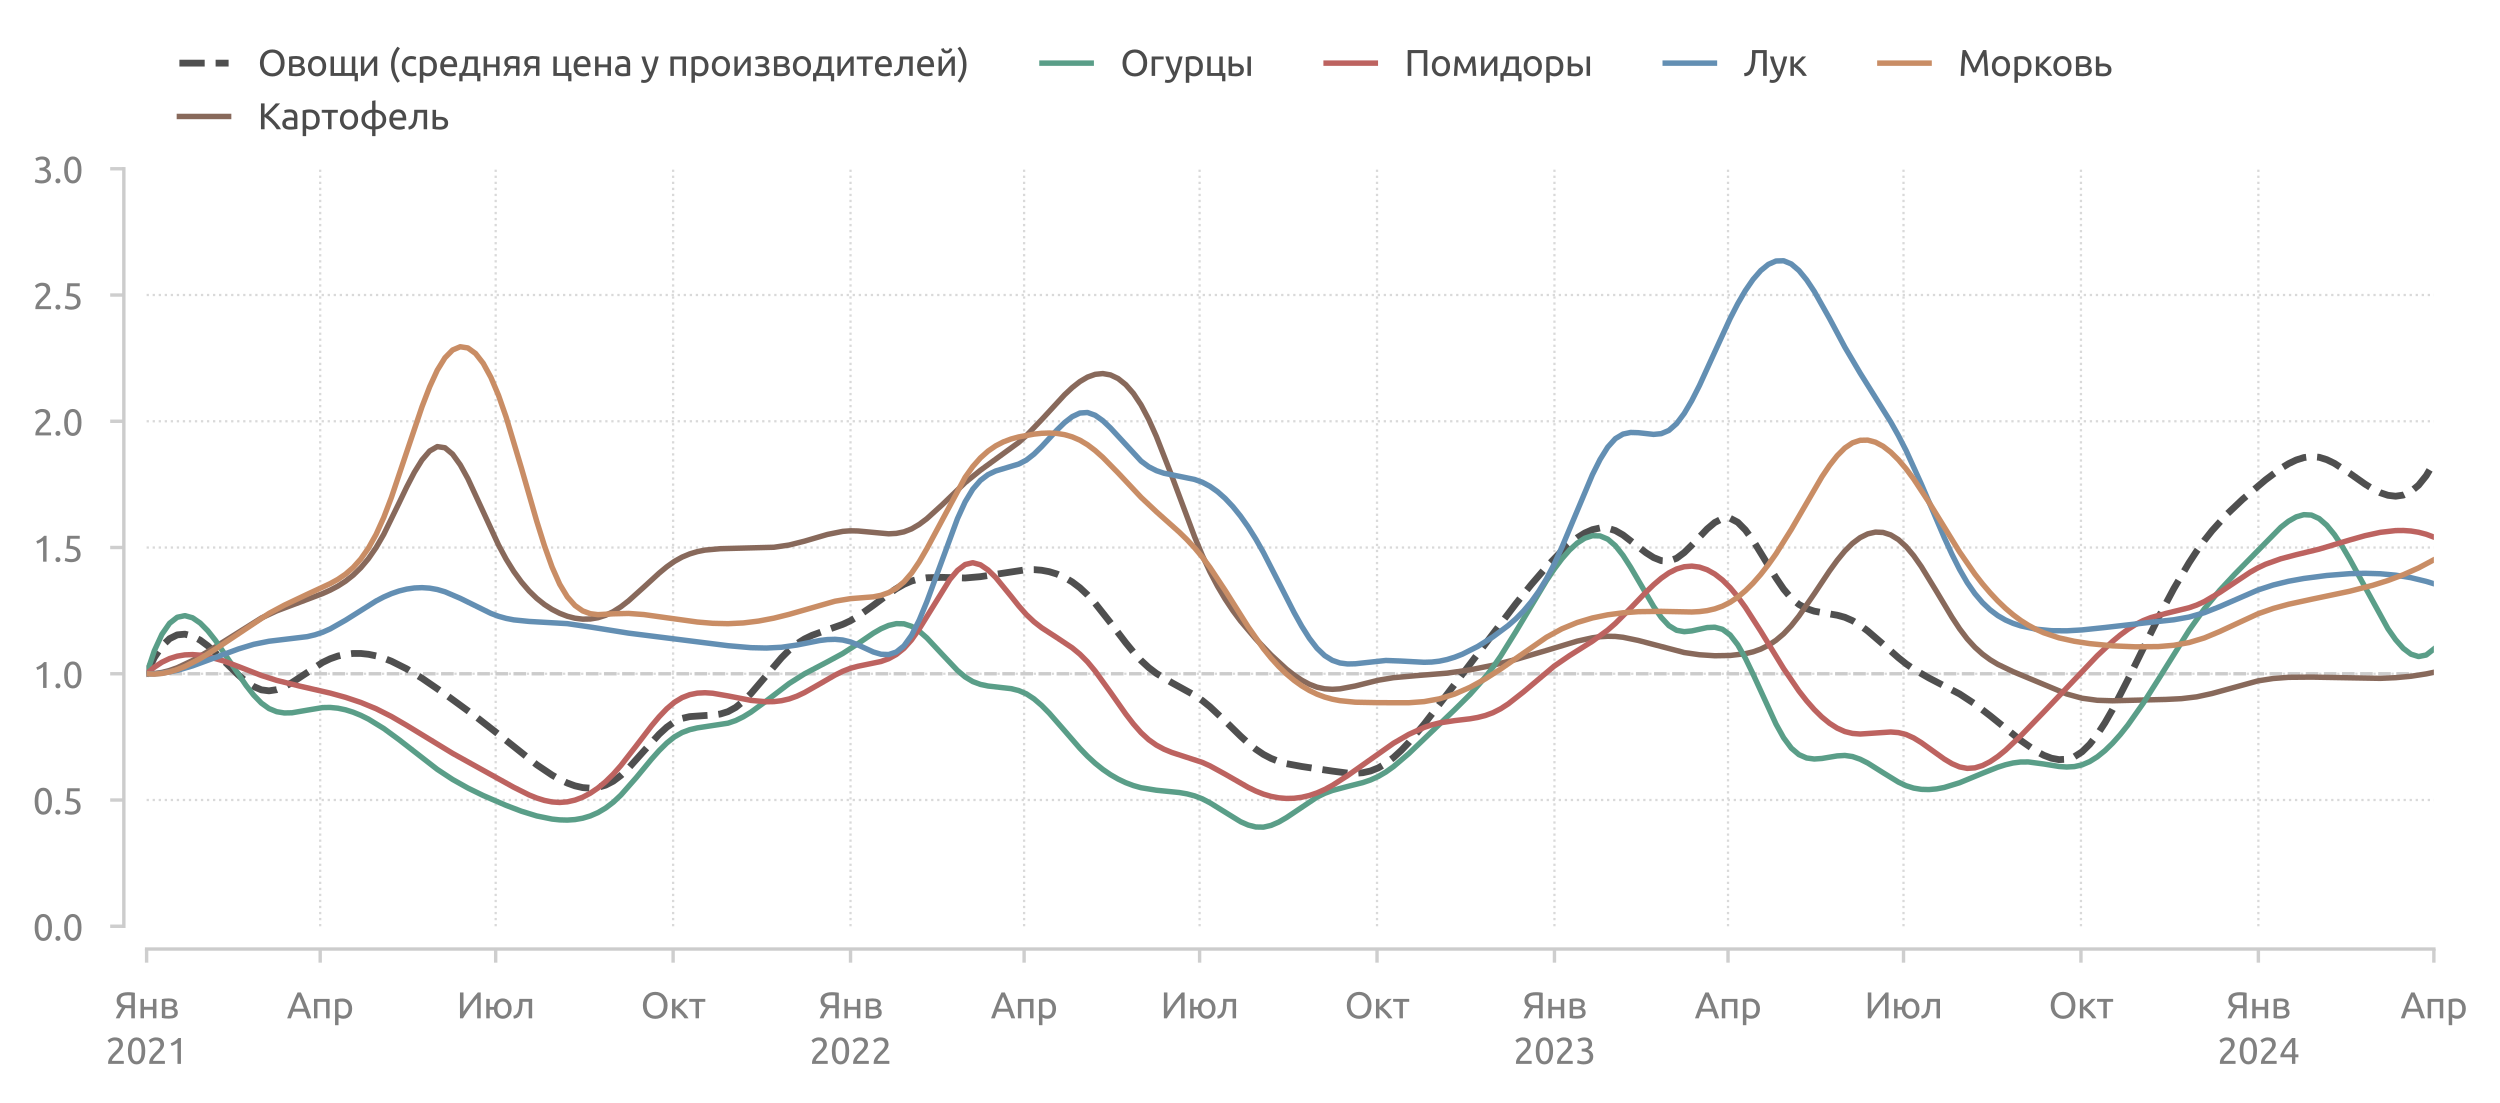<?xml version="1.0" encoding="utf-8" standalone="no"?>
<!DOCTYPE svg PUBLIC "-//W3C//DTD SVG 1.1//EN"
  "http://www.w3.org/Graphics/SVG/1.1/DTD/svg11.dtd">
<svg xmlns:xlink="http://www.w3.org/1999/xlink" width="548.913pt" height="242.262pt" viewBox="0 0 548.913 242.262" xmlns="http://www.w3.org/2000/svg" version="1.1">
 <defs>
  <style type="text/css">*{stroke-linejoin: round; stroke-linecap: butt}</style>
 </defs>
 <g id="figure_1">
  <g id="patch_1">
   <path d="M 0 242.262 
L 548.913 242.262 
L 548.913 0 
L 0 0 
L 0 242.262 
z
" style="fill: none"/>
  </g>
  <g id="axes_1">
   <g id="patch_2">
    <path d="M 32.193 203.375 
L 534.393 203.375 
L 534.393 37.055 
L 32.193 37.055 
L 32.193 203.375 
z
" style="fill: none"/>
   </g>
   <g id="line2d_1">
    <path d="M 70.302 203.375 
L 70.302 37.055 
" clip-path="url(#pfe7e295e9b)" style="fill: none; stroke-dasharray: 0.5,0.825; stroke-dashoffset: 0; stroke: #d9d9d9; stroke-width: 0.5"/>
   </g>
   <g id="line2d_2">
    <path d="M 108.835 203.375 
L 108.835 37.055 
" clip-path="url(#pfe7e295e9b)" style="fill: none; stroke-dasharray: 0.5,0.825; stroke-dashoffset: 0; stroke: #d9d9d9; stroke-width: 0.5"/>
   </g>
   <g id="line2d_3">
    <path d="M 147.792 203.375 
L 147.792 37.055 
" clip-path="url(#pfe7e295e9b)" style="fill: none; stroke-dasharray: 0.5,0.825; stroke-dashoffset: 0; stroke: #d9d9d9; stroke-width: 0.5"/>
   </g>
   <g id="line2d_4">
    <path d="M 186.748 203.375 
L 186.748 37.055 
" clip-path="url(#pfe7e295e9b)" style="fill: none; stroke-dasharray: 0.5,0.825; stroke-dashoffset: 0; stroke: #d9d9d9; stroke-width: 0.5"/>
   </g>
   <g id="line2d_5">
    <path d="M 224.858 203.375 
L 224.858 37.055 
" clip-path="url(#pfe7e295e9b)" style="fill: none; stroke-dasharray: 0.5,0.825; stroke-dashoffset: 0; stroke: #d9d9d9; stroke-width: 0.5"/>
   </g>
   <g id="line2d_6">
    <path d="M 263.391 203.375 
L 263.391 37.055 
" clip-path="url(#pfe7e295e9b)" style="fill: none; stroke-dasharray: 0.5,0.825; stroke-dashoffset: 0; stroke: #d9d9d9; stroke-width: 0.5"/>
   </g>
   <g id="line2d_7">
    <path d="M 302.347 203.375 
L 302.347 37.055 
" clip-path="url(#pfe7e295e9b)" style="fill: none; stroke-dasharray: 0.5,0.825; stroke-dashoffset: 0; stroke: #d9d9d9; stroke-width: 0.5"/>
   </g>
   <g id="line2d_8">
    <path d="M 341.304 203.375 
L 341.304 37.055 
" clip-path="url(#pfe7e295e9b)" style="fill: none; stroke-dasharray: 0.5,0.825; stroke-dashoffset: 0; stroke: #d9d9d9; stroke-width: 0.5"/>
   </g>
   <g id="line2d_9">
    <path d="M 379.413 203.375 
L 379.413 37.055 
" clip-path="url(#pfe7e295e9b)" style="fill: none; stroke-dasharray: 0.5,0.825; stroke-dashoffset: 0; stroke: #d9d9d9; stroke-width: 0.5"/>
   </g>
   <g id="line2d_10">
    <path d="M 417.946 203.375 
L 417.946 37.055 
" clip-path="url(#pfe7e295e9b)" style="fill: none; stroke-dasharray: 0.5,0.825; stroke-dashoffset: 0; stroke: #d9d9d9; stroke-width: 0.5"/>
   </g>
   <g id="line2d_11">
    <path d="M 456.903 203.375 
L 456.903 37.055 
" clip-path="url(#pfe7e295e9b)" style="fill: none; stroke-dasharray: 0.5,0.825; stroke-dashoffset: 0; stroke: #d9d9d9; stroke-width: 0.5"/>
   </g>
   <g id="line2d_12">
    <path d="M 495.859 203.375 
L 495.859 37.055 
" clip-path="url(#pfe7e295e9b)" style="fill: none; stroke-dasharray: 0.5,0.825; stroke-dashoffset: 0; stroke: #d9d9d9; stroke-width: 0.5"/>
   </g>
   <g id="line2d_13">
    <path d="M 32.193 175.655 
L 534.393 175.655 
" clip-path="url(#pfe7e295e9b)" style="fill: none; stroke-dasharray: 0.5,0.825; stroke-dashoffset: 0; stroke: #d9d9d9; stroke-width: 0.5"/>
   </g>
   <g id="line2d_14">
    <path d="M 32.193 147.935 
L 534.393 147.935 
" clip-path="url(#pfe7e295e9b)" style="fill: none; stroke-dasharray: 0.5,0.825; stroke-dashoffset: 0; stroke: #d9d9d9; stroke-width: 0.5"/>
   </g>
   <g id="line2d_15">
    <path d="M 32.193 120.215 
L 534.393 120.215 
" clip-path="url(#pfe7e295e9b)" style="fill: none; stroke-dasharray: 0.5,0.825; stroke-dashoffset: 0; stroke: #d9d9d9; stroke-width: 0.5"/>
   </g>
   <g id="line2d_16">
    <path d="M 32.193 92.495 
L 534.393 92.495 
" clip-path="url(#pfe7e295e9b)" style="fill: none; stroke-dasharray: 0.5,0.825; stroke-dashoffset: 0; stroke: #d9d9d9; stroke-width: 0.5"/>
   </g>
   <g id="line2d_17">
    <path d="M 32.193 64.775 
L 534.393 64.775 
" clip-path="url(#pfe7e295e9b)" style="fill: none; stroke-dasharray: 0.5,0.825; stroke-dashoffset: 0; stroke: #d9d9d9; stroke-width: 0.5"/>
   </g>
   <g id="line2d_18">
    <path d="M 37.215 147.935 
L 529.37 147.935 
" clip-path="url(#pfe7e295e9b)" style="fill: none; stroke-dasharray: 2.775,1.2; stroke-dashoffset: 0; stroke: #cccccc; stroke-width: 0.75"/>
   </g>
   <g id="axes_2">
    <g id="patch_3">
     <path d="M 32.193 203.375 
L 534.393 203.375 
L 534.393 203.375 
L 32.193 203.375 
L 32.193 203.375 
z
" style="fill: none"/>
    </g>
    <g id="matplotlib.axis_1">
     <g id="xtick_1">
      <g id="line2d_19">
       <path d="M 32.193 203.375 
L 32.193 203.375 
" clip-path="url(#pc2ea442e4b)" style="fill: none; stroke-dasharray: 0.5,0.825; stroke-dashoffset: 0; stroke: #d9d9d9; stroke-width: 0.5"/>
      </g>
      <g id="text_1">
       <!-- 2021 -->
       <g style="fill: #808080" transform="translate(23.168 233.583) scale(0.08 -0.08)">
        <defs>
         <path id="Ubuntu-32" d="M 2989 3302 
Q 2989 3072 2896 2857 
Q 2803 2643 2649 2435 
Q 2496 2227 2304 2025 
Q 2112 1824 1920 1632 
Q 1811 1523 1667 1376 
Q 1523 1229 1395 1069 
Q 1267 909 1180 761 
Q 1094 614 1094 506 
L 3136 506 
L 3136 0 
L 448 0 
Q 442 38 442 76 
Q 442 115 442 147 
Q 442 448 541 707 
Q 640 966 800 1196 
Q 960 1427 1158 1632 
Q 1357 1837 1549 2029 
Q 1709 2182 1853 2332 
Q 1997 2483 2109 2633 
Q 2221 2784 2288 2944 
Q 2355 3104 2355 3283 
Q 2355 3475 2294 3609 
Q 2234 3744 2131 3833 
Q 2029 3923 1891 3964 
Q 1754 4006 1600 4006 
Q 1414 4006 1260 3955 
Q 1107 3904 985 3837 
Q 864 3770 781 3696 
Q 698 3622 653 3584 
L 358 4006 
Q 416 4070 531 4163 
Q 646 4256 806 4339 
Q 966 4422 1164 4480 
Q 1363 4538 1594 4538 
Q 2291 4538 2640 4214 
Q 2989 3891 2989 3302 
z
" transform="scale(0.016)"/>
         <path id="Ubuntu-30" d="M 320 2221 
Q 320 3334 713 3936 
Q 1107 4538 1805 4538 
Q 2502 4538 2896 3936 
Q 3290 3334 3290 2221 
Q 3290 1107 2896 505 
Q 2502 -96 1805 -96 
Q 1107 -96 713 505 
Q 320 1107 320 2221 
z
M 2662 2221 
Q 2662 2586 2620 2912 
Q 2579 3238 2480 3481 
Q 2381 3725 2214 3869 
Q 2048 4013 1805 4013 
Q 1562 4013 1395 3869 
Q 1229 3725 1129 3481 
Q 1030 3238 988 2912 
Q 947 2586 947 2221 
Q 947 1856 988 1529 
Q 1030 1203 1129 960 
Q 1229 717 1395 573 
Q 1562 429 1805 429 
Q 2048 429 2214 573 
Q 2381 717 2480 960 
Q 2579 1203 2620 1529 
Q 2662 1856 2662 2221 
z
" transform="scale(0.016)"/>
         <path id="Ubuntu-31" d="M 595 3520 
Q 960 3661 1305 3881 
Q 1651 4102 1939 4435 
L 2362 4435 
L 2362 0 
L 1766 0 
L 1766 3610 
Q 1690 3539 1578 3462 
Q 1466 3386 1334 3315 
Q 1203 3245 1059 3181 
Q 915 3117 781 3072 
L 595 3520 
z
" transform="scale(0.016)"/>
        </defs>
        <use xlink:href="#Ubuntu-32"/>
        <use xlink:href="#Ubuntu-30" x="56.4"/>
        <use xlink:href="#Ubuntu-32" x="112.8"/>
        <use xlink:href="#Ubuntu-31" x="169.2"/>
       </g>
      </g>
     </g>
     <g id="xtick_2">
      <g id="line2d_20">
       <path d="M 186.748 203.375 
L 186.748 203.375 
" clip-path="url(#pc2ea442e4b)" style="fill: none; stroke-dasharray: 0.5,0.825; stroke-dashoffset: 0; stroke: #d9d9d9; stroke-width: 0.5"/>
      </g>
      <g id="text_2">
       <!-- 2022 -->
       <g style="fill: #808080" transform="translate(177.723 233.583) scale(0.08 -0.08)">
        <use xlink:href="#Ubuntu-32"/>
        <use xlink:href="#Ubuntu-30" x="56.4"/>
        <use xlink:href="#Ubuntu-32" x="112.8"/>
        <use xlink:href="#Ubuntu-32" x="169.2"/>
       </g>
      </g>
     </g>
     <g id="xtick_3">
      <g id="line2d_21">
       <path d="M 341.304 203.375 
L 341.304 203.375 
" clip-path="url(#pc2ea442e4b)" style="fill: none; stroke-dasharray: 0.5,0.825; stroke-dashoffset: 0; stroke: #d9d9d9; stroke-width: 0.5"/>
      </g>
      <g id="text_3">
       <!-- 2023 -->
       <g style="fill: #808080" transform="translate(332.279 233.583) scale(0.08 -0.08)">
        <defs>
         <path id="Ubuntu-33" d="M 1446 435 
Q 2016 435 2262 659 
Q 2509 883 2509 1261 
Q 2509 1504 2406 1670 
Q 2304 1837 2137 1936 
Q 1971 2035 1750 2076 
Q 1530 2118 1299 2118 
L 1146 2118 
L 1146 2605 
L 1357 2605 
Q 1517 2605 1686 2637 
Q 1856 2669 1997 2752 
Q 2138 2835 2227 2979 
Q 2317 3123 2317 3341 
Q 2317 3520 2253 3648 
Q 2189 3776 2083 3859 
Q 1978 3942 1840 3977 
Q 1702 4013 1549 4013 
Q 1242 4013 1027 3923 
Q 813 3834 666 3738 
L 435 4192 
Q 512 4243 630 4304 
Q 749 4365 896 4416 
Q 1043 4467 1212 4502 
Q 1382 4538 1568 4538 
Q 1920 4538 2176 4451 
Q 2432 4365 2598 4208 
Q 2765 4051 2848 3836 
Q 2931 3622 2931 3373 
Q 2931 3027 2732 2780 
Q 2534 2534 2253 2406 
Q 2426 2355 2586 2259 
Q 2746 2163 2864 2016 
Q 2982 1869 3056 1677 
Q 3130 1485 3130 1248 
Q 3130 960 3030 713 
Q 2931 467 2723 288 
Q 2515 109 2201 6 
Q 1888 -96 1459 -96 
Q 1293 -96 1117 -70 
Q 941 -45 787 -6 
Q 634 32 518 70 
Q 403 109 352 134 
L 467 653 
Q 576 602 829 518 
Q 1082 435 1446 435 
z
" transform="scale(0.016)"/>
        </defs>
        <use xlink:href="#Ubuntu-32"/>
        <use xlink:href="#Ubuntu-30" x="56.4"/>
        <use xlink:href="#Ubuntu-32" x="112.8"/>
        <use xlink:href="#Ubuntu-33" x="169.2"/>
       </g>
      </g>
     </g>
     <g id="xtick_4">
      <g id="line2d_22">
       <path d="M 495.859 203.375 
L 495.859 203.375 
" clip-path="url(#pc2ea442e4b)" style="fill: none; stroke-dasharray: 0.5,0.825; stroke-dashoffset: 0; stroke: #d9d9d9; stroke-width: 0.5"/>
      </g>
      <g id="text_4">
       <!-- 2024 -->
       <g style="fill: #808080" transform="translate(486.834 233.583) scale(0.08 -0.08)">
        <defs>
         <path id="Ubuntu-34" d="M 256 1536 
Q 378 1818 589 2192 
Q 800 2566 1065 2963 
Q 1331 3360 1635 3744 
Q 1939 4128 2246 4435 
L 2816 4435 
L 2816 1619 
L 3341 1619 
L 3341 1133 
L 2816 1133 
L 2816 0 
L 2240 0 
L 2240 1133 
L 256 1133 
L 256 1536 
z
M 2240 3731 
Q 2048 3526 1853 3273 
Q 1658 3021 1472 2745 
Q 1286 2470 1123 2182 
Q 960 1894 832 1619 
L 2240 1619 
L 2240 3731 
z
" transform="scale(0.016)"/>
        </defs>
        <use xlink:href="#Ubuntu-32"/>
        <use xlink:href="#Ubuntu-30" x="56.4"/>
        <use xlink:href="#Ubuntu-32" x="112.8"/>
        <use xlink:href="#Ubuntu-34" x="169.2"/>
       </g>
      </g>
     </g>
    </g>
    <g id="matplotlib.axis_2"/>
   </g>
   <g id="matplotlib.axis_3">
    <g id="xtick_5">
     <g id="line2d_23">
      <defs>
       <path id="m2b4ed16f9a" d="M 0 0 
L 0 3 
" style="stroke: #cecece; stroke-width: 0.75"/>
      </defs>
      <g>
       <use xlink:href="#m2b4ed16f9a" x="32.193" y="208.375" style="fill: #cecece; stroke: #cecece; stroke-width: 0.75"/>
      </g>
     </g>
     <g id="text_5">
      <!-- Янв -->
      <g style="fill: #808080" transform="translate(25.117 223.583) scale(0.08 -0.08)">
       <defs>
        <path id="Ubuntu-42f" d="M 2272 3936 
Q 2029 3936 1808 3897 
Q 1587 3859 1414 3763 
Q 1242 3667 1139 3500 
Q 1037 3334 1037 3085 
Q 1037 2611 1341 2428 
Q 1645 2246 2253 2246 
L 2893 2246 
L 2893 3917 
Q 2822 3917 2726 3923 
Q 2643 3930 2531 3933 
Q 2419 3936 2272 3936 
z
M 2323 4480 
Q 2458 4480 2611 4473 
Q 2765 4467 2921 4454 
Q 3078 4442 3232 4422 
Q 3386 4403 3514 4371 
L 3514 0 
L 2893 0 
L 2893 1734 
L 2362 1734 
Q 2272 1734 2173 1737 
Q 2074 1741 1907 1760 
Q 1792 1606 1657 1401 
Q 1523 1197 1388 966 
Q 1254 736 1123 486 
Q 992 237 883 0 
L 230 0 
Q 333 250 473 518 
Q 614 787 764 1030 
Q 915 1274 1052 1482 
Q 1190 1690 1293 1824 
Q 1146 1869 986 1952 
Q 826 2035 691 2182 
Q 557 2330 470 2550 
Q 384 2771 384 3078 
Q 384 3424 518 3686 
Q 653 3949 905 4125 
Q 1158 4301 1516 4390 
Q 1875 4480 2323 4480 
z
" transform="scale(0.016)"/>
        <path id="Ubuntu-43d" d="M 3238 0 
L 2643 0 
L 2643 1472 
L 1107 1472 
L 1107 0 
L 512 0 
L 512 3328 
L 1107 3328 
L 1107 1971 
L 2643 1971 
L 2643 3328 
L 3238 3328 
L 3238 0 
z
" transform="scale(0.016)"/>
        <path id="Ubuntu-432" d="M 1094 448 
Q 1133 442 1203 435 
Q 1274 429 1363 425 
Q 1453 422 1552 419 
Q 1651 416 1741 416 
Q 1926 416 2096 441 
Q 2266 467 2390 531 
Q 2515 595 2588 700 
Q 2662 806 2662 973 
Q 2662 1133 2595 1238 
Q 2528 1344 2413 1408 
Q 2298 1472 2141 1497 
Q 1984 1523 1805 1523 
L 1094 1523 
L 1094 448 
z
M 1728 1965 
Q 1901 1965 2045 1987 
Q 2189 2010 2294 2067 
Q 2400 2125 2461 2221 
Q 2522 2317 2522 2464 
Q 2522 2618 2445 2707 
Q 2368 2797 2243 2845 
Q 2118 2893 1961 2909 
Q 1805 2925 1645 2925 
Q 1498 2925 1347 2918 
Q 1197 2912 1094 2906 
L 1094 1965 
L 1728 1965 
z
M 1715 -58 
Q 1338 -58 1018 -22 
Q 698 13 512 58 
L 512 3296 
Q 698 3341 1018 3376 
Q 1338 3411 1715 3411 
Q 1978 3411 2227 3366 
Q 2477 3322 2669 3216 
Q 2861 3110 2979 2928 
Q 3098 2746 3098 2477 
Q 3098 2234 2976 2061 
Q 2854 1888 2650 1792 
Q 2925 1696 3088 1507 
Q 3251 1318 3251 979 
Q 3251 678 3132 480 
Q 3014 282 2806 160 
Q 2598 38 2316 -10 
Q 2035 -58 1715 -58 
z
" transform="scale(0.016)"/>
       </defs>
       <use xlink:href="#Ubuntu-42f"/>
       <use xlink:href="#Ubuntu-43d" x="63.5"/>
       <use xlink:href="#Ubuntu-432" x="122.1"/>
      </g>
     </g>
    </g>
    <g id="xtick_6">
     <g id="line2d_24">
      <g>
       <use xlink:href="#m2b4ed16f9a" x="70.302" y="208.375" style="fill: #cecece; stroke: #cecece; stroke-width: 0.75"/>
      </g>
     </g>
     <g id="text_6">
      <!-- Апр -->
      <g style="fill: #808080" transform="translate(62.982 223.583) scale(0.08 -0.08)">
       <defs>
        <path id="Ubuntu-410" d="M 3514 0 
Q 3405 288 3309 566 
Q 3213 845 3110 1133 
L 1101 1133 
L 698 0 
L 51 0 
Q 307 704 531 1302 
Q 755 1901 969 2438 
Q 1184 2976 1395 3465 
Q 1606 3955 1837 4435 
L 2406 4435 
Q 2637 3955 2848 3465 
Q 3059 2976 3273 2438 
Q 3488 1901 3712 1302 
Q 3936 704 4192 0 
L 3514 0 
z
M 2931 1645 
Q 2726 2202 2524 2723 
Q 2323 3245 2106 3725 
Q 1882 3245 1680 2723 
Q 1478 2202 1280 1645 
L 2931 1645 
z
" transform="scale(0.016)"/>
        <path id="Ubuntu-43f" d="M 3187 0 
L 2592 0 
L 2592 2829 
L 1107 2829 
L 1107 0 
L 512 0 
L 512 3328 
L 3187 3328 
L 3187 0 
z
" transform="scale(0.016)"/>
        <path id="Ubuntu-440" d="M 2822 1658 
Q 2822 2240 2534 2553 
Q 2246 2867 1766 2867 
Q 1498 2867 1347 2848 
Q 1197 2829 1107 2803 
L 1107 704 
Q 1216 614 1421 531 
Q 1626 448 1869 448 
Q 2125 448 2307 541 
Q 2490 634 2605 797 
Q 2720 960 2771 1181 
Q 2822 1402 2822 1658 
z
M 3443 1658 
Q 3443 1280 3344 960 
Q 3245 640 3053 409 
Q 2861 179 2582 51 
Q 2304 -77 1946 -77 
Q 1658 -77 1437 0 
Q 1216 77 1107 147 
L 1107 -1184 
L 512 -1184 
L 512 3226 
Q 723 3277 1040 3337 
Q 1357 3398 1773 3398 
Q 2157 3398 2464 3276 
Q 2771 3155 2988 2931 
Q 3206 2707 3324 2384 
Q 3443 2061 3443 1658 
z
" transform="scale(0.016)"/>
       </defs>
       <use xlink:href="#Ubuntu-410"/>
       <use xlink:href="#Ubuntu-43f" x="66.3"/>
       <use xlink:href="#Ubuntu-440" x="124.1"/>
      </g>
     </g>
    </g>
    <g id="xtick_7">
     <g id="line2d_25">
      <g>
       <use xlink:href="#m2b4ed16f9a" x="108.835" y="208.375" style="fill: #cecece; stroke: #cecece; stroke-width: 0.75"/>
      </g>
     </g>
     <g id="text_7">
      <!-- Июл -->
      <g style="fill: #808080" transform="translate(100.288 223.583) scale(0.08 -0.08)">
       <defs>
        <path id="Ubuntu-418" d="M 550 0 
L 550 4435 
L 1158 4435 
L 1158 1152 
Q 1363 1491 1660 1926 
Q 1958 2362 2294 2813 
Q 2630 3264 2972 3689 
Q 3315 4115 3616 4435 
L 4109 4435 
L 4109 0 
L 3501 0 
L 3501 3462 
Q 3322 3258 3110 2989 
Q 2899 2720 2675 2416 
Q 2451 2112 2224 1785 
Q 1997 1459 1785 1142 
Q 1574 826 1392 531 
Q 1210 237 1069 0 
L 550 0 
z
" transform="scale(0.016)"/>
        <path id="Ubuntu-44e" d="M 1107 1952 
L 1837 1952 
Q 1875 2285 2006 2553 
Q 2138 2822 2336 3014 
Q 2534 3206 2790 3308 
Q 3046 3411 3341 3411 
Q 3667 3411 3945 3286 
Q 4224 3162 4429 2931 
Q 4634 2701 4749 2377 
Q 4864 2054 4864 1664 
Q 4864 1267 4749 947 
Q 4634 627 4429 396 
Q 4224 166 3945 41 
Q 3667 -83 3341 -83 
Q 3034 -83 2768 29 
Q 2502 141 2304 342 
Q 2106 544 1981 832 
Q 1856 1120 1830 1472 
L 1107 1472 
L 1107 0 
L 512 0 
L 512 3328 
L 1107 3328 
L 1107 1952 
z
M 4250 1664 
Q 4250 2227 4003 2556 
Q 3757 2886 3341 2886 
Q 2925 2886 2678 2556 
Q 2432 2227 2432 1664 
Q 2432 1101 2678 771 
Q 2925 442 3341 442 
Q 3757 442 4003 771 
Q 4250 1101 4250 1664 
z
" transform="scale(0.016)"/>
        <path id="Ubuntu-43b" d="M 1670 2829 
Q 1670 2618 1660 2378 
Q 1651 2138 1625 1898 
Q 1600 1658 1555 1424 
Q 1510 1190 1440 986 
Q 1370 781 1264 601 
Q 1158 422 1004 284 
Q 851 147 646 54 
Q 442 -38 166 -64 
L 83 435 
Q 397 499 579 672 
Q 762 845 870 1094 
Q 966 1312 1011 1587 
Q 1056 1862 1075 2160 
Q 1094 2458 1097 2758 
Q 1101 3059 1101 3328 
L 3315 3328 
L 3315 0 
L 2720 0 
L 2720 2829 
L 1670 2829 
z
" transform="scale(0.016)"/>
       </defs>
       <use xlink:href="#Ubuntu-418"/>
       <use xlink:href="#Ubuntu-44e" x="72.8"/>
       <use xlink:href="#Ubuntu-43b" x="153.9"/>
      </g>
     </g>
    </g>
    <g id="xtick_8">
     <g id="line2d_26">
      <g>
       <use xlink:href="#m2b4ed16f9a" x="147.792" y="208.375" style="fill: #cecece; stroke: #cecece; stroke-width: 0.75"/>
      </g>
     </g>
     <g id="text_8">
      <!-- Окт -->
      <g style="fill: #808080" transform="translate(140.68 223.583) scale(0.08 -0.08)">
       <defs>
        <path id="Ubuntu-41e" d="M 371 2221 
Q 371 2790 540 3225 
Q 710 3661 1001 3952 
Q 1293 4243 1680 4390 
Q 2067 4538 2502 4538 
Q 2931 4538 3312 4390 
Q 3693 4243 3981 3952 
Q 4269 3661 4438 3225 
Q 4608 2790 4608 2221 
Q 4608 1651 4438 1216 
Q 4269 781 3981 489 
Q 3693 198 3312 51 
Q 2931 -96 2502 -96 
Q 2067 -96 1680 51 
Q 1293 198 1001 489 
Q 710 781 540 1216 
Q 371 1651 371 2221 
z
M 1024 2221 
Q 1024 1818 1126 1488 
Q 1229 1158 1417 928 
Q 1606 698 1878 573 
Q 2150 448 2490 448 
Q 2829 448 3097 573 
Q 3366 698 3555 928 
Q 3744 1158 3846 1488 
Q 3949 1818 3949 2221 
Q 3949 2624 3846 2953 
Q 3744 3283 3555 3513 
Q 3366 3744 3097 3869 
Q 2829 3994 2490 3994 
Q 2150 3994 1878 3869 
Q 1606 3744 1417 3513 
Q 1229 3283 1126 2953 
Q 1024 2624 1024 2221 
z
" transform="scale(0.016)"/>
        <path id="Ubuntu-43a" d="M 1728 1811 
Q 1926 1670 2156 1456 
Q 2387 1242 2608 992 
Q 2829 742 3021 483 
Q 3213 224 3347 0 
L 2643 0 
Q 2502 218 2313 445 
Q 2125 672 1920 883 
Q 1715 1094 1504 1273 
Q 1293 1453 1107 1574 
L 1107 0 
L 512 0 
L 512 3328 
L 1107 3328 
L 1107 1901 
Q 1261 2048 1459 2243 
Q 1658 2438 1859 2640 
Q 2061 2842 2233 3024 
Q 2406 3206 2515 3328 
L 3206 3328 
Q 3066 3174 2877 2979 
Q 2688 2784 2486 2579 
Q 2285 2374 2086 2172 
Q 1888 1971 1728 1811 
z
" transform="scale(0.016)"/>
        <path id="Ubuntu-442" d="M 2861 3328 
L 2861 2829 
L 1779 2829 
L 1779 0 
L 1184 0 
L 1184 2829 
L 102 2829 
L 102 3328 
L 2861 3328 
z
" transform="scale(0.016)"/>
       </defs>
       <use xlink:href="#Ubuntu-41e"/>
       <use xlink:href="#Ubuntu-43a" x="77.8"/>
       <use xlink:href="#Ubuntu-442" x="131.5"/>
      </g>
     </g>
    </g>
    <g id="xtick_9">
     <g id="line2d_27">
      <g>
       <use xlink:href="#m2b4ed16f9a" x="186.748" y="208.375" style="fill: #cecece; stroke: #cecece; stroke-width: 0.75"/>
      </g>
     </g>
     <g id="text_9">
      <!-- Янв -->
      <g style="fill: #808080" transform="translate(179.673 223.583) scale(0.08 -0.08)">
       <use xlink:href="#Ubuntu-42f"/>
       <use xlink:href="#Ubuntu-43d" x="63.5"/>
       <use xlink:href="#Ubuntu-432" x="122.1"/>
      </g>
     </g>
    </g>
    <g id="xtick_10">
     <g id="line2d_28">
      <g>
       <use xlink:href="#m2b4ed16f9a" x="224.858" y="208.375" style="fill: #cecece; stroke: #cecece; stroke-width: 0.75"/>
      </g>
     </g>
     <g id="text_10">
      <!-- Апр -->
      <g style="fill: #808080" transform="translate(217.538 223.583) scale(0.08 -0.08)">
       <use xlink:href="#Ubuntu-410"/>
       <use xlink:href="#Ubuntu-43f" x="66.3"/>
       <use xlink:href="#Ubuntu-440" x="124.1"/>
      </g>
     </g>
    </g>
    <g id="xtick_11">
     <g id="line2d_29">
      <g>
       <use xlink:href="#m2b4ed16f9a" x="263.391" y="208.375" style="fill: #cecece; stroke: #cecece; stroke-width: 0.75"/>
      </g>
     </g>
     <g id="text_11">
      <!-- Июл -->
      <g style="fill: #808080" transform="translate(254.843 223.583) scale(0.08 -0.08)">
       <use xlink:href="#Ubuntu-418"/>
       <use xlink:href="#Ubuntu-44e" x="72.8"/>
       <use xlink:href="#Ubuntu-43b" x="153.9"/>
      </g>
     </g>
    </g>
    <g id="xtick_12">
     <g id="line2d_30">
      <g>
       <use xlink:href="#m2b4ed16f9a" x="302.347" y="208.375" style="fill: #cecece; stroke: #cecece; stroke-width: 0.75"/>
      </g>
     </g>
     <g id="text_12">
      <!-- Окт -->
      <g style="fill: #808080" transform="translate(295.235 223.583) scale(0.08 -0.08)">
       <use xlink:href="#Ubuntu-41e"/>
       <use xlink:href="#Ubuntu-43a" x="77.8"/>
       <use xlink:href="#Ubuntu-442" x="131.5"/>
      </g>
     </g>
    </g>
    <g id="xtick_13">
     <g id="line2d_31">
      <g>
       <use xlink:href="#m2b4ed16f9a" x="341.304" y="208.375" style="fill: #cecece; stroke: #cecece; stroke-width: 0.75"/>
      </g>
     </g>
     <g id="text_13">
      <!-- Янв -->
      <g style="fill: #808080" transform="translate(334.228 223.583) scale(0.08 -0.08)">
       <use xlink:href="#Ubuntu-42f"/>
       <use xlink:href="#Ubuntu-43d" x="63.5"/>
       <use xlink:href="#Ubuntu-432" x="122.1"/>
      </g>
     </g>
    </g>
    <g id="xtick_14">
     <g id="line2d_32">
      <g>
       <use xlink:href="#m2b4ed16f9a" x="379.413" y="208.375" style="fill: #cecece; stroke: #cecece; stroke-width: 0.75"/>
      </g>
     </g>
     <g id="text_14">
      <!-- Апр -->
      <g style="fill: #808080" transform="translate(372.093 223.583) scale(0.08 -0.08)">
       <use xlink:href="#Ubuntu-410"/>
       <use xlink:href="#Ubuntu-43f" x="66.3"/>
       <use xlink:href="#Ubuntu-440" x="124.1"/>
      </g>
     </g>
    </g>
    <g id="xtick_15">
     <g id="line2d_33">
      <g>
       <use xlink:href="#m2b4ed16f9a" x="417.946" y="208.375" style="fill: #cecece; stroke: #cecece; stroke-width: 0.75"/>
      </g>
     </g>
     <g id="text_15">
      <!-- Июл -->
      <g style="fill: #808080" transform="translate(409.399 223.583) scale(0.08 -0.08)">
       <use xlink:href="#Ubuntu-418"/>
       <use xlink:href="#Ubuntu-44e" x="72.8"/>
       <use xlink:href="#Ubuntu-43b" x="153.9"/>
      </g>
     </g>
    </g>
    <g id="xtick_16">
     <g id="line2d_34">
      <g>
       <use xlink:href="#m2b4ed16f9a" x="456.903" y="208.375" style="fill: #cecece; stroke: #cecece; stroke-width: 0.75"/>
      </g>
     </g>
     <g id="text_16">
      <!-- Окт -->
      <g style="fill: #808080" transform="translate(449.791 223.583) scale(0.08 -0.08)">
       <use xlink:href="#Ubuntu-41e"/>
       <use xlink:href="#Ubuntu-43a" x="77.8"/>
       <use xlink:href="#Ubuntu-442" x="131.5"/>
      </g>
     </g>
    </g>
    <g id="xtick_17">
     <g id="line2d_35">
      <g>
       <use xlink:href="#m2b4ed16f9a" x="495.859" y="208.375" style="fill: #cecece; stroke: #cecece; stroke-width: 0.75"/>
      </g>
     </g>
     <g id="text_17">
      <!-- Янв -->
      <g style="fill: #808080" transform="translate(488.784 223.583) scale(0.08 -0.08)">
       <use xlink:href="#Ubuntu-42f"/>
       <use xlink:href="#Ubuntu-43d" x="63.5"/>
       <use xlink:href="#Ubuntu-432" x="122.1"/>
      </g>
     </g>
    </g>
    <g id="xtick_18">
     <g id="line2d_36">
      <g>
       <use xlink:href="#m2b4ed16f9a" x="534.393" y="208.375" style="fill: #cecece; stroke: #cecece; stroke-width: 0.75"/>
      </g>
     </g>
     <g id="text_18">
      <!-- Апр -->
      <g style="fill: #808080" transform="translate(527.072 223.583) scale(0.08 -0.08)">
       <use xlink:href="#Ubuntu-410"/>
       <use xlink:href="#Ubuntu-43f" x="66.3"/>
       <use xlink:href="#Ubuntu-440" x="124.1"/>
      </g>
     </g>
    </g>
   </g>
   <g id="matplotlib.axis_4">
    <g id="ytick_1">
     <g id="line2d_37">
      <defs>
       <path id="med7b8727ff" d="M 0 0 
L -3 0 
" style="stroke: #cecece; stroke-width: 0.75"/>
      </defs>
      <g>
       <use xlink:href="#med7b8727ff" x="27.192" y="203.375" style="fill: #cecece; stroke: #cecece; stroke-width: 0.75"/>
      </g>
     </g>
     <g id="text_19">
      <!-- 0.0 -->
      <g style="fill: #808080" transform="translate(7.2 206.479) scale(0.08 -0.08)">
       <defs>
        <path id="Ubuntu-2e" d="M 1216 346 
Q 1216 173 1101 45 
Q 986 -83 787 -83 
Q 589 -83 473 45 
Q 358 173 358 346 
Q 358 518 473 646 
Q 589 774 787 774 
Q 986 774 1101 646 
Q 1216 518 1216 346 
z
" transform="scale(0.016)"/>
       </defs>
       <use xlink:href="#Ubuntu-30"/>
       <use xlink:href="#Ubuntu-2e" x="56.4"/>
       <use xlink:href="#Ubuntu-30" x="81"/>
      </g>
     </g>
    </g>
    <g id="ytick_2">
     <g id="line2d_38">
      <g>
       <use xlink:href="#med7b8727ff" x="27.192" y="175.655" style="fill: #cecece; stroke: #cecece; stroke-width: 0.75"/>
      </g>
     </g>
     <g id="text_20">
      <!-- 0.5 -->
      <g style="fill: #808080" transform="translate(7.2 178.759) scale(0.08 -0.08)">
       <defs>
        <path id="Ubuntu-35" d="M 1274 2726 
Q 2240 2688 2691 2304 
Q 3142 1920 3142 1261 
Q 3142 966 3043 716 
Q 2944 467 2742 288 
Q 2541 109 2233 6 
Q 1926 -96 1504 -96 
Q 1338 -96 1165 -70 
Q 992 -45 845 -6 
Q 698 32 582 70 
Q 467 109 416 134 
L 531 653 
Q 640 602 886 518 
Q 1133 435 1491 435 
Q 1779 435 1974 499 
Q 2170 563 2291 672 
Q 2413 781 2467 925 
Q 2522 1069 2522 1229 
Q 2522 1472 2438 1661 
Q 2355 1850 2144 1978 
Q 1933 2106 1581 2173 
Q 1229 2240 691 2240 
Q 730 2554 752 2829 
Q 774 3104 793 3366 
Q 813 3629 825 3888 
Q 838 4147 851 4435 
L 2989 4435 
L 2989 3930 
L 1370 3930 
Q 1363 3834 1350 3670 
Q 1338 3507 1325 3331 
Q 1312 3155 1299 2988 
Q 1286 2822 1274 2726 
z
" transform="scale(0.016)"/>
       </defs>
       <use xlink:href="#Ubuntu-30"/>
       <use xlink:href="#Ubuntu-2e" x="56.4"/>
       <use xlink:href="#Ubuntu-35" x="81"/>
      </g>
     </g>
    </g>
    <g id="ytick_3">
     <g id="line2d_39">
      <g>
       <use xlink:href="#med7b8727ff" x="27.192" y="147.935" style="fill: #cecece; stroke: #cecece; stroke-width: 0.75"/>
      </g>
     </g>
     <g id="text_21">
      <!-- 1.0 -->
      <g style="fill: #808080" transform="translate(7.2 151.039) scale(0.08 -0.08)">
       <use xlink:href="#Ubuntu-31"/>
       <use xlink:href="#Ubuntu-2e" x="56.4"/>
       <use xlink:href="#Ubuntu-30" x="81"/>
      </g>
     </g>
    </g>
    <g id="ytick_4">
     <g id="line2d_40">
      <g>
       <use xlink:href="#med7b8727ff" x="27.192" y="120.215" style="fill: #cecece; stroke: #cecece; stroke-width: 0.75"/>
      </g>
     </g>
     <g id="text_22">
      <!-- 1.5 -->
      <g style="fill: #808080" transform="translate(7.2 123.319) scale(0.08 -0.08)">
       <use xlink:href="#Ubuntu-31"/>
       <use xlink:href="#Ubuntu-2e" x="56.4"/>
       <use xlink:href="#Ubuntu-35" x="81"/>
      </g>
     </g>
    </g>
    <g id="ytick_5">
     <g id="line2d_41">
      <g>
       <use xlink:href="#med7b8727ff" x="27.192" y="92.495" style="fill: #cecece; stroke: #cecece; stroke-width: 0.75"/>
      </g>
     </g>
     <g id="text_23">
      <!-- 2.0 -->
      <g style="fill: #808080" transform="translate(7.2 95.599) scale(0.08 -0.08)">
       <use xlink:href="#Ubuntu-32"/>
       <use xlink:href="#Ubuntu-2e" x="56.4"/>
       <use xlink:href="#Ubuntu-30" x="81"/>
      </g>
     </g>
    </g>
    <g id="ytick_6">
     <g id="line2d_42">
      <g>
       <use xlink:href="#med7b8727ff" x="27.192" y="64.775" style="fill: #cecece; stroke: #cecece; stroke-width: 0.75"/>
      </g>
     </g>
     <g id="text_24">
      <!-- 2.5 -->
      <g style="fill: #808080" transform="translate(7.2 67.879) scale(0.08 -0.08)">
       <use xlink:href="#Ubuntu-32"/>
       <use xlink:href="#Ubuntu-2e" x="56.4"/>
       <use xlink:href="#Ubuntu-35" x="81"/>
      </g>
     </g>
    </g>
    <g id="ytick_7">
     <g id="line2d_43">
      <g>
       <use xlink:href="#med7b8727ff" x="27.192" y="37.055" style="fill: #cecece; stroke: #cecece; stroke-width: 0.75"/>
      </g>
     </g>
     <g id="text_25">
      <!-- 3.0 -->
      <g style="fill: #808080" transform="translate(7.2 40.159) scale(0.08 -0.08)">
       <use xlink:href="#Ubuntu-33"/>
       <use xlink:href="#Ubuntu-2e" x="56.4"/>
       <use xlink:href="#Ubuntu-30" x="81"/>
      </g>
     </g>
    </g>
   </g>
   <g id="line2d_44">
    <path d="M 32.193 147.935 
L 33.872 144.394 
L 35.552 141.862 
L 37.231 140.233 
L 38.911 139.396 
L 40.59 139.243 
L 42.27 139.666 
L 43.95 140.557 
L 45.629 141.805 
L 48.988 144.945 
L 52.348 148.215 
L 54.027 149.628 
L 55.707 150.748 
L 57.386 151.466 
L 59.066 151.684 
L 60.746 151.425 
L 62.425 150.787 
L 64.105 149.872 
L 70.823 145.451 
L 72.503 144.642 
L 74.182 144.049 
L 75.862 143.664 
L 77.542 143.477 
L 79.221 143.478 
L 80.901 143.658 
L 82.58 144.008 
L 84.26 144.518 
L 85.94 145.175 
L 89.299 146.86 
L 92.658 148.918 
L 97.697 152.384 
L 104.415 157.294 
L 109.454 161.226 
L 117.852 167.916 
L 121.211 170.18 
L 122.891 171.133 
L 124.57 171.933 
L 126.25 172.543 
L 127.93 172.929 
L 129.609 173.055 
L 131.289 172.885 
L 132.968 172.384 
L 134.648 171.515 
L 136.328 170.251 
L 138.007 168.651 
L 141.366 164.904 
L 144.726 161.204 
L 146.405 159.662 
L 148.085 158.481 
L 149.764 157.736 
L 151.444 157.342 
L 154.803 157.106 
L 156.483 157.013 
L 158.162 156.771 
L 159.842 156.252 
L 161.522 155.335 
L 163.201 153.981 
L 164.881 152.292 
L 168.24 148.353 
L 171.599 144.411 
L 173.279 142.718 
L 174.958 141.349 
L 176.638 140.299 
L 178.318 139.489 
L 181.677 138.277 
L 185.036 137.086 
L 186.716 136.303 
L 188.395 135.313 
L 191.754 132.911 
L 195.114 130.392 
L 196.793 129.257 
L 198.473 128.294 
L 200.152 127.569 
L 201.832 127.104 
L 203.512 126.851 
L 206.871 126.77 
L 211.91 126.908 
L 215.269 126.615 
L 225.346 125.078 
L 227.026 125.068 
L 228.706 125.208 
L 230.385 125.524 
L 232.065 126.04 
L 233.744 126.783 
L 235.424 127.777 
L 237.104 129.047 
L 238.783 130.618 
L 240.463 132.475 
L 243.822 136.725 
L 247.181 141.132 
L 248.861 143.185 
L 250.54 145.026 
L 252.22 146.579 
L 253.9 147.857 
L 257.259 149.878 
L 262.298 152.66 
L 263.977 153.811 
L 265.657 155.172 
L 269.016 158.328 
L 272.375 161.619 
L 274.055 163.149 
L 275.734 164.513 
L 277.414 165.647 
L 279.094 166.525 
L 280.773 167.184 
L 282.453 167.67 
L 285.812 168.294 
L 292.53 169.302 
L 295.889 169.744 
L 297.569 169.792 
L 299.249 169.654 
L 300.928 169.278 
L 302.608 168.612 
L 304.287 167.619 
L 305.967 166.326 
L 307.647 164.776 
L 309.326 163.012 
L 312.685 159.012 
L 319.404 150.242 
L 332.841 132.543 
L 336.2 128.366 
L 339.559 124.467 
L 342.918 120.958 
L 344.598 119.421 
L 346.277 118.097 
L 347.957 117.038 
L 349.637 116.297 
L 351.316 115.924 
L 352.996 115.974 
L 354.675 116.496 
L 356.355 117.458 
L 359.714 120.059 
L 361.394 121.357 
L 363.073 122.426 
L 364.753 123.096 
L 366.433 123.198 
L 368.112 122.581 
L 369.792 121.33 
L 371.471 119.68 
L 374.831 116.137 
L 376.51 114.72 
L 378.19 113.857 
L 379.869 113.787 
L 381.549 114.671 
L 383.229 116.366 
L 384.908 118.655 
L 388.267 124.135 
L 389.947 126.89 
L 391.627 129.362 
L 393.306 131.335 
L 394.986 132.722 
L 396.665 133.632 
L 398.345 134.195 
L 401.704 134.791 
L 403.384 135.081 
L 405.063 135.535 
L 406.743 136.274 
L 408.423 137.302 
L 410.102 138.552 
L 413.461 141.448 
L 416.821 144.413 
L 418.5 145.751 
L 420.18 146.92 
L 423.539 148.864 
L 430.257 152.365 
L 433.617 154.569 
L 436.976 157.161 
L 443.694 162.587 
L 447.053 164.925 
L 448.733 165.831 
L 450.413 166.474 
L 452.092 166.787 
L 453.772 166.704 
L 455.451 166.159 
L 457.131 165.085 
L 458.811 163.441 
L 460.49 161.286 
L 462.17 158.703 
L 463.849 155.777 
L 467.209 149.231 
L 473.927 135.578 
L 477.286 129.259 
L 480.645 123.552 
L 482.325 120.99 
L 484.005 118.651 
L 485.684 116.527 
L 489.043 112.815 
L 492.403 109.628 
L 497.441 105.357 
L 500.801 102.842 
L 502.48 101.814 
L 504.16 101.006 
L 505.839 100.468 
L 507.519 100.25 
L 509.199 100.401 
L 510.878 100.923 
L 512.558 101.738 
L 515.917 103.921 
L 519.276 106.29 
L 520.956 107.338 
L 522.635 108.186 
L 524.315 108.751 
L 525.995 108.951 
L 527.674 108.703 
L 529.354 107.924 
L 531.033 106.533 
L 532.713 104.447 
L 534.393 101.584 
L 534.393 101.584 
" clip-path="url(#pfe7e295e9b)" style="fill: none; stroke-dasharray: 5.55,2.4; stroke-dashoffset: 0; stroke: #4f4f4f; stroke-width: 1.5"/>
   </g>
   <g id="line2d_45">
    <path d="M 32.193 147.935 
L 33.872 147.891 
L 35.552 147.642 
L 37.231 147.211 
L 38.911 146.618 
L 42.27 145.036 
L 45.629 143.07 
L 57.386 135.695 
L 60.746 134.13 
L 65.784 132.239 
L 70.823 130.331 
L 72.503 129.576 
L 74.182 128.69 
L 75.862 127.613 
L 77.542 126.287 
L 79.221 124.654 
L 80.901 122.653 
L 82.58 120.226 
L 84.26 117.317 
L 87.619 110.435 
L 89.299 106.928 
L 90.978 103.697 
L 92.658 100.982 
L 94.338 99.023 
L 96.017 98.061 
L 97.697 98.312 
L 99.376 99.722 
L 101.056 102.063 
L 102.736 105.105 
L 106.095 112.366 
L 109.454 119.657 
L 111.134 122.78 
L 112.813 125.482 
L 114.493 127.794 
L 116.172 129.75 
L 117.852 131.382 
L 119.532 132.722 
L 121.211 133.805 
L 122.891 134.661 
L 124.57 135.308 
L 126.25 135.738 
L 127.93 135.942 
L 129.609 135.909 
L 131.289 135.63 
L 132.968 135.095 
L 134.648 134.294 
L 136.328 133.223 
L 138.007 131.921 
L 141.366 128.91 
L 144.726 125.831 
L 146.405 124.446 
L 148.085 123.257 
L 149.764 122.32 
L 151.444 121.617 
L 153.124 121.115 
L 154.803 120.78 
L 158.162 120.475 
L 169.92 120.159 
L 173.279 119.666 
L 176.638 118.819 
L 181.677 117.344 
L 185.036 116.672 
L 186.716 116.543 
L 188.395 116.586 
L 195.114 117.207 
L 196.793 117.114 
L 198.473 116.777 
L 200.152 116.125 
L 201.832 115.138 
L 203.512 113.881 
L 206.871 110.831 
L 211.91 105.966 
L 215.269 103.251 
L 223.667 97.144 
L 225.346 95.645 
L 228.706 92.143 
L 233.744 86.676 
L 235.424 85.103 
L 237.104 83.783 
L 238.783 82.792 
L 240.463 82.191 
L 242.142 82.021 
L 243.822 82.318 
L 245.502 83.118 
L 247.181 84.46 
L 248.861 86.38 
L 250.54 88.915 
L 252.22 92.093 
L 253.9 95.837 
L 257.259 104.432 
L 262.298 117.883 
L 263.977 121.925 
L 265.657 125.534 
L 267.336 128.727 
L 269.016 131.559 
L 270.696 134.08 
L 272.375 136.342 
L 275.734 140.301 
L 279.094 143.819 
L 282.453 146.909 
L 284.132 148.221 
L 285.812 149.34 
L 287.491 150.235 
L 289.171 150.878 
L 290.851 151.243 
L 292.53 151.35 
L 294.21 151.249 
L 297.569 150.62 
L 302.608 149.357 
L 305.967 148.795 
L 311.006 148.344 
L 317.724 147.8 
L 322.763 147.077 
L 327.802 146.066 
L 332.841 144.791 
L 339.559 142.807 
L 346.277 140.778 
L 349.637 140.036 
L 351.316 139.807 
L 352.996 139.701 
L 354.675 139.739 
L 356.355 139.923 
L 359.714 140.621 
L 369.792 143.272 
L 373.151 143.761 
L 376.51 143.979 
L 379.869 143.921 
L 383.229 143.527 
L 384.908 143.122 
L 386.588 142.524 
L 388.267 141.692 
L 389.947 140.585 
L 391.627 139.162 
L 393.306 137.382 
L 394.986 135.261 
L 398.345 130.382 
L 401.704 125.346 
L 403.384 123.028 
L 405.063 120.981 
L 406.743 119.304 
L 408.423 118.045 
L 410.102 117.217 
L 411.782 116.833 
L 413.461 116.906 
L 415.141 117.449 
L 416.821 118.476 
L 418.5 119.999 
L 420.18 122.01 
L 421.859 124.41 
L 425.219 129.901 
L 428.578 135.51 
L 430.257 138.059 
L 431.937 140.28 
L 433.617 142.118 
L 435.296 143.623 
L 436.976 144.854 
L 438.655 145.867 
L 442.015 147.474 
L 453.772 152.373 
L 457.131 153.299 
L 460.49 153.761 
L 463.849 153.866 
L 475.607 153.569 
L 478.966 153.401 
L 482.325 153.001 
L 485.684 152.271 
L 495.762 149.501 
L 499.121 148.974 
L 502.48 148.717 
L 507.519 148.669 
L 522.635 148.942 
L 525.995 148.796 
L 529.354 148.483 
L 532.713 147.963 
L 534.393 147.611 
L 534.393 147.611 
" clip-path="url(#pfe7e295e9b)" style="fill: none; stroke: #88695b; stroke-width: 1.2; stroke-linecap: square"/>
   </g>
   <g id="line2d_46">
    <path d="M 32.193 147.935 
L 33.872 142.916 
L 35.552 139.267 
L 37.231 136.852 
L 38.911 135.533 
L 40.59 135.175 
L 42.27 135.641 
L 43.95 136.794 
L 45.629 138.498 
L 47.309 140.616 
L 50.668 145.547 
L 54.027 150.497 
L 55.707 152.637 
L 57.386 154.371 
L 59.066 155.576 
L 60.746 156.264 
L 62.425 156.539 
L 64.105 156.504 
L 67.464 155.926 
L 70.823 155.363 
L 72.503 155.33 
L 74.182 155.495 
L 75.862 155.848 
L 77.542 156.374 
L 79.221 157.06 
L 80.901 157.894 
L 84.26 159.952 
L 87.619 162.413 
L 96.017 168.934 
L 99.376 171.142 
L 102.736 173.025 
L 106.095 174.665 
L 111.134 176.838 
L 114.493 178.119 
L 117.852 179.155 
L 121.211 179.84 
L 122.891 180.017 
L 124.57 180.062 
L 126.25 179.95 
L 127.93 179.655 
L 129.609 179.152 
L 131.289 178.417 
L 132.968 177.424 
L 134.648 176.148 
L 136.328 174.569 
L 139.687 170.75 
L 143.046 166.684 
L 144.726 164.797 
L 146.405 163.136 
L 148.085 161.795 
L 149.764 160.839 
L 151.444 160.21 
L 153.124 159.815 
L 159.842 158.785 
L 161.522 158.213 
L 163.201 157.39 
L 164.881 156.362 
L 168.24 153.912 
L 173.279 150.065 
L 176.638 147.951 
L 181.677 145.307 
L 185.036 143.487 
L 188.395 141.316 
L 191.754 139.023 
L 193.434 138.054 
L 195.114 137.326 
L 196.793 136.933 
L 198.473 136.966 
L 200.152 137.517 
L 201.832 138.592 
L 203.512 140.065 
L 206.871 143.662 
L 210.23 147.217 
L 211.91 148.636 
L 213.589 149.649 
L 215.269 150.274 
L 216.948 150.627 
L 221.987 151.201 
L 223.667 151.617 
L 225.346 152.337 
L 227.026 153.444 
L 228.706 154.889 
L 230.385 156.59 
L 233.744 160.429 
L 237.104 164.304 
L 238.783 166.05 
L 240.463 167.592 
L 242.142 168.935 
L 243.822 170.087 
L 245.502 171.058 
L 247.181 171.854 
L 248.861 172.485 
L 250.54 172.96 
L 253.9 173.506 
L 258.938 174.013 
L 260.618 174.306 
L 262.298 174.748 
L 263.977 175.391 
L 265.657 176.262 
L 272.375 180.411 
L 274.055 181.148 
L 275.734 181.579 
L 277.414 181.611 
L 279.094 181.223 
L 280.773 180.496 
L 282.453 179.523 
L 289.171 175.018 
L 290.851 174.192 
L 292.53 173.569 
L 295.889 172.676 
L 299.249 171.824 
L 300.928 171.252 
L 302.608 170.497 
L 304.287 169.512 
L 305.967 168.318 
L 309.326 165.463 
L 319.404 155.813 
L 322.763 152.485 
L 326.122 148.677 
L 327.802 146.493 
L 329.481 144.073 
L 332.841 138.671 
L 339.559 127.465 
L 341.239 124.965 
L 342.918 122.718 
L 344.598 120.793 
L 346.277 119.256 
L 347.957 118.178 
L 349.637 117.626 
L 351.316 117.669 
L 352.996 118.375 
L 354.675 119.81 
L 356.355 121.937 
L 358.035 124.552 
L 363.073 133.16 
L 364.753 135.562 
L 366.433 137.37 
L 368.112 138.388 
L 369.792 138.692 
L 371.471 138.528 
L 374.831 137.791 
L 376.51 137.717 
L 378.19 138.172 
L 379.869 139.405 
L 381.549 141.581 
L 383.229 144.531 
L 384.908 148 
L 389.947 158.989 
L 391.627 162 
L 393.306 164.264 
L 394.986 165.689 
L 396.665 166.427 
L 398.345 166.651 
L 400.025 166.534 
L 403.384 165.97 
L 405.063 165.87 
L 406.743 166.11 
L 408.423 166.697 
L 410.102 167.544 
L 413.461 169.655 
L 416.821 171.721 
L 418.5 172.511 
L 420.18 173.039 
L 421.859 173.313 
L 423.539 173.362 
L 425.219 173.213 
L 426.898 172.895 
L 430.257 171.865 
L 435.296 169.78 
L 438.655 168.447 
L 440.335 167.913 
L 442.015 167.519 
L 443.694 167.304 
L 445.374 167.3 
L 448.733 167.747 
L 452.092 168.292 
L 453.772 168.408 
L 455.451 168.318 
L 457.131 167.943 
L 458.811 167.225 
L 460.49 166.174 
L 462.17 164.817 
L 463.849 163.183 
L 465.529 161.298 
L 467.209 159.191 
L 470.568 154.419 
L 473.927 149.128 
L 480.645 138.392 
L 484.005 133.671 
L 487.364 129.624 
L 490.723 126.016 
L 500.801 115.759 
L 502.48 114.442 
L 504.16 113.488 
L 505.839 113.003 
L 507.519 113.092 
L 509.199 113.86 
L 510.878 115.326 
L 512.558 117.381 
L 514.237 119.903 
L 515.917 122.771 
L 524.315 138.059 
L 525.995 140.458 
L 527.674 142.355 
L 529.354 143.628 
L 531.033 144.156 
L 532.713 143.819 
L 534.393 142.494 
L 534.393 142.494 
" clip-path="url(#pfe7e295e9b)" style="fill: none; stroke: #5a9e88; stroke-width: 1.2; stroke-linecap: square"/>
   </g>
   <g id="line2d_47">
    <path d="M 32.193 147.935 
L 33.872 146.502 
L 35.552 145.399 
L 37.231 144.598 
L 38.911 144.071 
L 40.59 143.79 
L 42.27 143.727 
L 43.95 143.853 
L 45.629 144.141 
L 48.988 145.088 
L 52.348 146.343 
L 57.386 148.311 
L 60.746 149.384 
L 65.784 150.638 
L 72.503 152.181 
L 75.862 153.108 
L 79.221 154.231 
L 82.58 155.613 
L 85.94 157.309 
L 89.299 159.263 
L 99.376 165.408 
L 112.813 172.86 
L 116.172 174.541 
L 117.852 175.219 
L 119.532 175.744 
L 121.211 176.079 
L 122.891 176.191 
L 124.57 176.058 
L 126.25 175.675 
L 127.93 175.043 
L 129.609 174.158 
L 131.289 173.02 
L 132.968 171.628 
L 134.648 169.979 
L 136.328 168.076 
L 139.687 163.765 
L 143.046 159.373 
L 144.726 157.369 
L 146.405 155.613 
L 148.085 154.193 
L 149.764 153.174 
L 151.444 152.524 
L 153.124 152.185 
L 154.803 152.101 
L 156.483 152.212 
L 159.842 152.797 
L 164.881 153.778 
L 168.24 154.085 
L 169.92 154.05 
L 171.599 153.851 
L 173.279 153.462 
L 174.958 152.857 
L 176.638 152.065 
L 179.997 150.156 
L 183.356 148.218 
L 185.036 147.389 
L 186.716 146.734 
L 188.395 146.284 
L 193.434 145.243 
L 195.114 144.633 
L 196.793 143.71 
L 198.473 142.362 
L 200.152 140.483 
L 201.832 138.082 
L 208.55 127.232 
L 210.23 125.241 
L 211.91 123.952 
L 213.589 123.552 
L 215.269 124.009 
L 216.948 125.15 
L 218.628 126.798 
L 221.987 130.91 
L 223.667 133.021 
L 225.346 134.935 
L 227.026 136.521 
L 228.706 137.829 
L 232.065 140.006 
L 235.424 142.245 
L 237.104 143.631 
L 238.783 145.324 
L 240.463 147.345 
L 243.822 151.996 
L 247.181 156.778 
L 248.861 158.962 
L 250.54 160.873 
L 252.22 162.417 
L 253.9 163.603 
L 255.579 164.505 
L 257.259 165.199 
L 263.977 167.39 
L 265.657 168.149 
L 269.016 169.989 
L 274.055 172.879 
L 275.734 173.696 
L 277.414 174.365 
L 279.094 174.858 
L 280.773 175.173 
L 282.453 175.31 
L 284.132 175.27 
L 285.812 175.053 
L 287.491 174.66 
L 289.171 174.09 
L 290.851 173.346 
L 292.53 172.446 
L 295.889 170.298 
L 305.967 163.185 
L 309.326 161.244 
L 312.685 159.724 
L 314.365 159.155 
L 316.045 158.729 
L 319.404 158.222 
L 322.763 157.824 
L 324.443 157.53 
L 326.122 157.101 
L 327.802 156.483 
L 329.481 155.627 
L 331.161 154.545 
L 334.52 151.915 
L 341.239 146.265 
L 344.598 143.961 
L 349.637 140.791 
L 352.996 138.343 
L 354.675 136.884 
L 358.035 133.515 
L 361.394 130.015 
L 363.073 128.396 
L 364.753 126.962 
L 366.433 125.785 
L 368.112 124.935 
L 369.792 124.439 
L 371.471 124.299 
L 373.151 124.518 
L 374.831 125.097 
L 376.51 126.037 
L 378.19 127.341 
L 379.869 129.009 
L 381.549 131.031 
L 383.229 133.347 
L 386.588 138.572 
L 391.627 146.802 
L 394.986 151.726 
L 396.665 153.874 
L 398.345 155.784 
L 400.025 157.435 
L 401.704 158.807 
L 403.384 159.877 
L 405.063 160.626 
L 406.743 161.038 
L 408.423 161.165 
L 411.782 160.943 
L 415.141 160.721 
L 416.821 160.849 
L 418.5 161.263 
L 420.18 162.024 
L 421.859 163.056 
L 426.898 166.666 
L 428.578 167.67 
L 430.257 168.389 
L 431.937 168.713 
L 433.617 168.594 
L 435.296 168.08 
L 436.976 167.228 
L 438.655 166.092 
L 440.335 164.731 
L 443.694 161.553 
L 448.733 156.342 
L 460.49 143.968 
L 463.849 140.823 
L 465.529 139.428 
L 467.209 138.186 
L 468.888 137.122 
L 470.568 136.263 
L 472.247 135.603 
L 475.607 134.675 
L 480.645 133.438 
L 482.325 132.847 
L 484.005 132.08 
L 487.364 130.093 
L 494.082 125.623 
L 495.762 124.679 
L 497.441 123.886 
L 500.801 122.682 
L 504.16 121.796 
L 509.199 120.573 
L 515.917 118.564 
L 519.276 117.616 
L 522.635 116.883 
L 525.995 116.498 
L 527.674 116.478 
L 529.354 116.594 
L 531.033 116.864 
L 532.713 117.304 
L 534.393 117.93 
L 534.393 117.93 
" clip-path="url(#pfe7e295e9b)" style="fill: none; stroke: #bd6360; stroke-width: 1.2; stroke-linecap: square"/>
   </g>
   <g id="line2d_48">
    <path d="M 32.193 147.935 
L 33.872 147.947 
L 35.552 147.815 
L 38.911 147.191 
L 42.27 146.206 
L 47.309 144.359 
L 52.348 142.492 
L 55.707 141.472 
L 59.066 140.794 
L 67.464 139.783 
L 69.144 139.385 
L 70.823 138.828 
L 72.503 138.084 
L 75.862 136.178 
L 82.58 131.953 
L 84.26 131.073 
L 85.94 130.34 
L 87.619 129.761 
L 89.299 129.345 
L 90.978 129.098 
L 92.658 129.026 
L 94.338 129.137 
L 96.017 129.437 
L 97.697 129.932 
L 101.056 131.369 
L 107.774 134.676 
L 109.454 135.308 
L 111.134 135.778 
L 112.813 136.104 
L 116.172 136.446 
L 124.57 136.93 
L 129.609 137.668 
L 138.007 139.013 
L 159.842 141.771 
L 164.881 142.206 
L 168.24 142.287 
L 171.599 142.118 
L 174.958 141.629 
L 179.997 140.631 
L 181.677 140.427 
L 183.356 140.375 
L 185.036 140.527 
L 186.716 140.935 
L 188.395 141.613 
L 191.754 143.155 
L 193.434 143.65 
L 195.114 143.715 
L 196.793 143.165 
L 198.473 141.815 
L 200.152 139.482 
L 201.832 136.156 
L 203.512 132.087 
L 210.23 113.867 
L 211.91 110.196 
L 213.589 107.403 
L 215.269 105.469 
L 216.948 104.203 
L 218.628 103.407 
L 223.667 101.892 
L 225.346 101.026 
L 227.026 99.713 
L 228.706 98.063 
L 232.065 94.43 
L 233.744 92.785 
L 235.424 91.481 
L 237.104 90.688 
L 238.783 90.573 
L 240.463 91.179 
L 242.142 92.363 
L 243.822 93.96 
L 250.54 101.239 
L 252.22 102.483 
L 253.9 103.341 
L 255.579 103.911 
L 258.938 104.579 
L 262.298 105.274 
L 263.977 105.878 
L 265.657 106.767 
L 267.336 107.957 
L 269.016 109.446 
L 270.696 111.233 
L 272.375 113.317 
L 274.055 115.696 
L 275.734 118.369 
L 277.414 121.335 
L 280.773 127.888 
L 284.132 134.483 
L 285.812 137.494 
L 287.491 140.153 
L 289.171 142.341 
L 290.851 143.946 
L 292.53 144.987 
L 294.21 145.566 
L 295.889 145.784 
L 297.569 145.743 
L 304.287 145.014 
L 307.647 145.143 
L 312.685 145.417 
L 314.365 145.363 
L 316.045 145.167 
L 317.724 144.807 
L 319.404 144.293 
L 321.083 143.637 
L 324.443 141.946 
L 327.802 139.831 
L 331.161 137.335 
L 332.841 135.857 
L 334.52 134.148 
L 336.2 132.152 
L 337.879 129.813 
L 339.559 127.072 
L 341.239 123.874 
L 342.918 120.202 
L 349.637 104.23 
L 351.316 100.882 
L 352.996 98.179 
L 354.675 96.31 
L 356.355 95.308 
L 358.035 94.953 
L 359.714 95.005 
L 363.073 95.377 
L 364.753 95.216 
L 366.433 94.506 
L 368.112 93.026 
L 369.792 90.783 
L 371.471 87.929 
L 373.151 84.621 
L 376.51 77.261 
L 379.869 69.945 
L 381.549 66.677 
L 383.229 63.792 
L 384.908 61.351 
L 386.588 59.416 
L 388.267 58.048 
L 389.947 57.308 
L 391.627 57.257 
L 393.306 57.955 
L 394.986 59.392 
L 396.665 61.441 
L 398.345 63.971 
L 401.704 69.936 
L 405.063 76.22 
L 408.423 81.916 
L 415.141 92.649 
L 416.821 95.637 
L 418.5 98.898 
L 421.859 106.293 
L 426.898 118.05 
L 428.578 121.7 
L 430.257 125.029 
L 431.937 127.928 
L 433.617 130.345 
L 435.296 132.323 
L 436.976 133.914 
L 438.655 135.169 
L 440.335 136.138 
L 442.015 136.872 
L 443.694 137.423 
L 447.053 138.147 
L 450.413 138.478 
L 453.772 138.505 
L 457.131 138.311 
L 462.17 137.78 
L 472.247 136.625 
L 477.286 136.082 
L 480.645 135.482 
L 484.005 134.523 
L 487.364 133.195 
L 495.762 129.541 
L 499.121 128.445 
L 502.48 127.624 
L 505.839 127.013 
L 510.878 126.355 
L 515.917 125.956 
L 519.276 125.876 
L 522.635 125.978 
L 525.995 126.289 
L 529.354 126.838 
L 532.713 127.653 
L 534.393 128.169 
L 534.393 128.169 
" clip-path="url(#pfe7e295e9b)" style="fill: none; stroke: #638fb3; stroke-width: 1.2; stroke-linecap: square"/>
   </g>
   <g id="line2d_49">
    <path d="M 32.193 147.935 
L 33.872 148.009 
L 35.552 147.866 
L 37.231 147.526 
L 38.911 147.01 
L 40.59 146.339 
L 43.95 144.615 
L 47.309 142.52 
L 59.066 134.679 
L 62.425 132.876 
L 67.464 130.484 
L 72.503 128.137 
L 74.182 127.211 
L 75.862 126.068 
L 77.542 124.607 
L 79.221 122.73 
L 80.901 120.337 
L 82.58 117.33 
L 84.26 113.612 
L 85.94 109.21 
L 89.299 99.244 
L 92.658 89.304 
L 94.338 84.933 
L 96.017 81.276 
L 97.697 78.555 
L 99.376 76.848 
L 101.056 76.135 
L 102.736 76.397 
L 104.415 77.615 
L 106.095 79.767 
L 107.774 82.836 
L 109.454 86.799 
L 111.134 91.6 
L 114.493 102.806 
L 117.852 114.451 
L 119.532 119.8 
L 121.211 124.492 
L 122.891 128.276 
L 124.57 131.05 
L 126.25 132.949 
L 127.93 134.13 
L 129.609 134.747 
L 131.289 134.956 
L 134.648 134.771 
L 138.007 134.687 
L 141.366 134.935 
L 146.405 135.643 
L 153.124 136.575 
L 156.483 136.856 
L 159.842 136.94 
L 163.201 136.777 
L 166.56 136.363 
L 169.92 135.723 
L 173.279 134.886 
L 183.356 132.001 
L 186.716 131.443 
L 191.754 131.044 
L 193.434 130.71 
L 195.114 130.117 
L 196.793 129.171 
L 198.473 127.776 
L 200.152 125.839 
L 201.832 123.355 
L 203.512 120.457 
L 211.91 104.802 
L 213.589 102.44 
L 215.269 100.537 
L 216.948 99.039 
L 218.628 97.887 
L 220.308 97.023 
L 221.987 96.391 
L 223.667 95.932 
L 227.026 95.318 
L 228.706 95.136 
L 230.385 95.075 
L 232.065 95.164 
L 233.744 95.435 
L 235.424 95.92 
L 237.104 96.648 
L 238.783 97.65 
L 240.463 98.924 
L 242.142 100.418 
L 245.502 103.839 
L 250.54 109.203 
L 253.9 112.358 
L 258.938 116.846 
L 260.618 118.488 
L 262.298 120.293 
L 263.977 122.312 
L 265.657 124.579 
L 269.016 129.655 
L 274.055 137.634 
L 277.414 142.432 
L 279.094 144.504 
L 280.773 146.35 
L 282.453 147.975 
L 284.132 149.388 
L 285.812 150.595 
L 287.491 151.603 
L 289.171 152.419 
L 290.851 153.05 
L 292.53 153.517 
L 294.21 153.843 
L 297.569 154.18 
L 302.608 154.285 
L 309.326 154.298 
L 312.685 154.048 
L 316.045 153.439 
L 319.404 152.382 
L 322.763 150.907 
L 326.122 149.063 
L 329.481 146.899 
L 339.559 139.913 
L 342.918 138.078 
L 346.277 136.689 
L 349.637 135.682 
L 352.996 134.991 
L 356.355 134.548 
L 359.714 134.304 
L 364.753 134.231 
L 371.471 134.372 
L 373.151 134.285 
L 374.831 134.07 
L 376.51 133.685 
L 378.19 133.091 
L 379.869 132.246 
L 381.549 131.119 
L 383.229 129.714 
L 384.908 128.047 
L 386.588 126.13 
L 388.267 123.978 
L 389.947 121.605 
L 393.306 116.252 
L 400.025 104.694 
L 401.704 102.192 
L 403.384 100.048 
L 405.063 98.364 
L 406.743 97.235 
L 408.423 96.673 
L 410.102 96.638 
L 411.782 97.088 
L 413.461 97.982 
L 415.141 99.28 
L 416.821 100.94 
L 418.5 102.92 
L 420.18 105.176 
L 423.539 110.285 
L 430.257 121.194 
L 433.617 126.048 
L 435.296 128.201 
L 436.976 130.17 
L 438.655 131.957 
L 440.335 133.562 
L 442.015 134.986 
L 443.694 136.229 
L 445.374 137.293 
L 447.053 138.189 
L 448.733 138.936 
L 452.092 140.057 
L 455.451 140.802 
L 458.811 141.315 
L 463.849 141.808 
L 468.888 142.018 
L 473.927 141.964 
L 477.286 141.68 
L 480.645 141.08 
L 484.005 140.066 
L 487.364 138.658 
L 495.762 134.774 
L 499.121 133.595 
L 502.48 132.675 
L 507.519 131.578 
L 515.917 129.816 
L 520.956 128.514 
L 524.315 127.456 
L 527.674 126.197 
L 531.033 124.695 
L 534.393 122.907 
L 534.393 122.907 
" clip-path="url(#pfe7e295e9b)" style="fill: none; stroke: #c98d65; stroke-width: 1.2; stroke-linecap: square"/>
   </g>
   <g id="patch_4">
    <path d="M 27.192 203.375 
L 27.192 37.055 
" style="fill: none; stroke: #cccccc; stroke-width: 0.75; stroke-linejoin: miter; stroke-linecap: square"/>
   </g>
   <g id="patch_5">
    <path d="M 32.193 208.375 
L 534.393 208.375 
" style="fill: none; stroke: #cccccc; stroke-width: 0.75; stroke-linejoin: miter; stroke-linecap: square"/>
   </g>
   <g id="legend_1">
    <g id="line2d_50">
     <path d="M 39.392 13.864 
L 44.792 13.864 
L 50.193 13.864 
" style="fill: none; stroke-dasharray: 5.55,2.4; stroke-dashoffset: 0; stroke: #4f4f4f; stroke-width: 1.5"/>
    </g>
    <g id="text_26">
     <!-- Овощи (средняя цена у производителей) -->
     <g style="fill: #4b4b4b" transform="translate(56.593 16.664) scale(0.08 -0.08)">
      <defs>
       <path id="Ubuntu-43e" d="M 3450 1664 
Q 3450 1267 3334 947 
Q 3219 627 3011 396 
Q 2803 166 2515 41 
Q 2227 -83 1888 -83 
Q 1549 -83 1261 41 
Q 973 166 765 396 
Q 557 627 441 947 
Q 326 1267 326 1664 
Q 326 2054 441 2377 
Q 557 2701 765 2931 
Q 973 3162 1261 3286 
Q 1549 3411 1888 3411 
Q 2227 3411 2515 3286 
Q 2803 3162 3011 2931 
Q 3219 2701 3334 2377 
Q 3450 2054 3450 1664 
z
M 2829 1664 
Q 2829 2227 2576 2556 
Q 2323 2886 1888 2886 
Q 1453 2886 1200 2556 
Q 947 2227 947 1664 
Q 947 1101 1200 771 
Q 1453 442 1888 442 
Q 2323 442 2576 771 
Q 2829 1101 2829 1664 
z
" transform="scale(0.016)"/>
       <path id="Ubuntu-449" d="M 512 0 
L 512 3328 
L 1107 3328 
L 1107 493 
L 2336 493 
L 2336 3328 
L 2931 3328 
L 2931 493 
L 4160 493 
L 4160 3328 
L 4755 3328 
L 4755 493 
L 5203 493 
L 5203 -928 
L 4640 -928 
L 4640 0 
L 512 0 
z
" transform="scale(0.016)"/>
       <path id="Ubuntu-438" d="M 3309 3328 
L 3309 0 
L 2733 0 
L 2733 2534 
Q 2541 2291 2310 1964 
Q 2080 1638 1849 1289 
Q 1619 941 1408 601 
Q 1197 262 1043 0 
L 512 0 
L 512 3328 
L 1088 3328 
L 1088 934 
Q 1254 1210 1465 1539 
Q 1677 1869 1904 2192 
Q 2131 2515 2358 2812 
Q 2586 3110 2784 3328 
L 3309 3328 
z
" transform="scale(0.016)"/>
       <path id="Ubuntu-20" transform="scale(0.016)"/>
       <path id="Ubuntu-28" d="M 1094 1914 
Q 1094 1094 1331 396 
Q 1568 -301 2029 -896 
L 1606 -1184 
Q 1107 -576 803 214 
Q 499 1005 499 1914 
Q 499 2822 803 3612 
Q 1107 4403 1606 5011 
L 2029 4723 
Q 1568 4128 1331 3430 
Q 1094 2733 1094 1914 
z
" transform="scale(0.016)"/>
       <path id="Ubuntu-441" d="M 1958 -77 
Q 1555 -77 1251 51 
Q 947 179 739 409 
Q 531 640 428 957 
Q 326 1274 326 1658 
Q 326 2042 438 2362 
Q 550 2682 755 2915 
Q 960 3149 1257 3280 
Q 1555 3411 1920 3411 
Q 2144 3411 2368 3372 
Q 2592 3334 2797 3251 
L 2662 2746 
Q 2528 2810 2352 2848 
Q 2176 2886 1978 2886 
Q 1478 2886 1212 2572 
Q 947 2259 947 1658 
Q 947 1389 1008 1165 
Q 1069 941 1200 781 
Q 1331 621 1536 534 
Q 1741 448 2035 448 
Q 2272 448 2464 493 
Q 2656 538 2765 589 
L 2848 90 
Q 2797 58 2701 29 
Q 2605 0 2483 -22 
Q 2362 -45 2224 -61 
Q 2086 -77 1958 -77 
z
" transform="scale(0.016)"/>
       <path id="Ubuntu-435" d="M 326 1658 
Q 326 2099 454 2428 
Q 582 2758 793 2976 
Q 1005 3194 1280 3302 
Q 1555 3411 1843 3411 
Q 2515 3411 2873 2992 
Q 3232 2573 3232 1715 
Q 3232 1677 3232 1616 
Q 3232 1555 3226 1504 
L 947 1504 
Q 986 986 1248 717 
Q 1510 448 2067 448 
Q 2381 448 2595 502 
Q 2810 557 2918 608 
L 3002 109 
Q 2893 51 2621 -13 
Q 2349 -77 2003 -77 
Q 1568 -77 1251 54 
Q 934 186 729 416 
Q 525 646 425 963 
Q 326 1280 326 1658 
z
M 2611 1984 
Q 2618 2387 2410 2646 
Q 2202 2906 1837 2906 
Q 1632 2906 1475 2826 
Q 1318 2746 1209 2618 
Q 1101 2490 1040 2323 
Q 979 2157 960 1984 
L 2611 1984 
z
" transform="scale(0.016)"/>
       <path id="Ubuntu-434" d="M 102 486 
L 461 486 
Q 672 794 797 1120 
Q 922 1446 986 1795 
Q 1050 2144 1069 2525 
Q 1088 2906 1094 3328 
L 3277 3328 
L 3277 486 
L 3725 486 
L 3725 -928 
L 3162 -928 
L 3162 0 
L 666 0 
L 666 -928 
L 102 -928 
L 102 486 
z
M 2682 486 
L 2682 2829 
L 1638 2829 
Q 1632 2528 1606 2224 
Q 1581 1920 1523 1622 
Q 1466 1325 1360 1040 
Q 1254 755 1094 486 
L 2682 486 
z
" transform="scale(0.016)"/>
       <path id="Ubuntu-44f" d="M 1888 1293 
Q 1792 1293 1702 1296 
Q 1613 1299 1530 1306 
Q 1325 998 1136 649 
Q 947 301 800 0 
L 198 0 
Q 275 186 377 381 
Q 480 576 585 761 
Q 691 947 800 1113 
Q 909 1280 1005 1414 
Q 826 1478 710 1571 
Q 595 1664 524 1779 
Q 454 1894 425 2025 
Q 397 2157 397 2291 
Q 397 2573 502 2784 
Q 608 2995 793 3132 
Q 979 3270 1232 3340 
Q 1485 3411 1786 3411 
Q 2208 3411 2502 3372 
Q 2797 3334 2995 3283 
L 2995 0 
L 2406 0 
L 2406 1293 
L 1888 1293 
z
M 2406 2886 
Q 2336 2899 2173 2912 
Q 2010 2925 1798 2925 
Q 1434 2925 1210 2774 
Q 986 2624 986 2298 
Q 986 1978 1216 1856 
Q 1446 1734 1811 1734 
L 2406 1734 
L 2406 2886 
z
" transform="scale(0.016)"/>
       <path id="Ubuntu-446" d="M 3168 493 
L 3616 493 
L 3616 -928 
L 3053 -928 
L 3053 0 
L 512 0 
L 512 3328 
L 1107 3328 
L 1107 493 
L 2573 493 
L 2573 3328 
L 3168 3328 
L 3168 493 
z
" transform="scale(0.016)"/>
       <path id="Ubuntu-430" d="M 1638 429 
Q 1850 429 2013 438 
Q 2176 448 2285 474 
L 2285 1466 
Q 2221 1498 2077 1520 
Q 1933 1542 1728 1542 
Q 1594 1542 1443 1523 
Q 1293 1504 1168 1443 
Q 1043 1382 960 1276 
Q 877 1171 877 998 
Q 877 678 1081 553 
Q 1286 429 1638 429 
z
M 1587 3411 
Q 1946 3411 2192 3318 
Q 2438 3226 2588 3056 
Q 2739 2886 2803 2652 
Q 2867 2419 2867 2138 
L 2867 58 
Q 2790 45 2652 22 
Q 2515 0 2342 -19 
Q 2170 -38 1968 -54 
Q 1766 -70 1568 -70 
Q 1286 -70 1049 -12 
Q 813 45 640 169 
Q 467 294 371 499 
Q 275 704 275 992 
Q 275 1267 387 1465 
Q 499 1664 691 1785 
Q 883 1907 1139 1964 
Q 1395 2022 1677 2022 
Q 1766 2022 1862 2012 
Q 1958 2003 2044 1987 
Q 2131 1971 2195 1958 
Q 2259 1946 2285 1939 
L 2285 2106 
Q 2285 2253 2253 2397 
Q 2221 2541 2137 2653 
Q 2054 2765 1910 2832 
Q 1766 2899 1536 2899 
Q 1242 2899 1021 2857 
Q 800 2816 691 2771 
L 621 3264 
Q 736 3315 1005 3363 
Q 1274 3411 1587 3411 
z
" transform="scale(0.016)"/>
       <path id="Ubuntu-443" d="M 122 -621 
Q 192 -653 304 -681 
Q 416 -710 525 -710 
Q 877 -710 1075 -553 
Q 1274 -397 1434 -45 
Q 1030 723 681 1584 
Q 333 2445 102 3328 
L 742 3328 
Q 813 3040 912 2707 
Q 1011 2374 1132 2022 
Q 1254 1670 1395 1318 
Q 1536 966 1690 640 
Q 1933 1312 2112 1971 
Q 2291 2630 2451 3328 
L 3066 3328 
Q 2835 2387 2553 1520 
Q 2272 653 1946 -102 
Q 1818 -390 1680 -598 
Q 1542 -806 1376 -940 
Q 1210 -1075 1002 -1139 
Q 794 -1203 531 -1203 
Q 461 -1203 384 -1193 
Q 307 -1184 233 -1168 
Q 160 -1152 99 -1133 
Q 38 -1114 13 -1101 
L 122 -621 
z
" transform="scale(0.016)"/>
       <path id="Ubuntu-437" d="M 1357 3411 
Q 1645 3411 1894 3353 
Q 2144 3296 2323 3181 
Q 2502 3066 2604 2893 
Q 2707 2720 2707 2490 
Q 2707 2342 2656 2220 
Q 2605 2099 2528 2003 
Q 2451 1907 2358 1840 
Q 2266 1773 2182 1747 
Q 2477 1658 2646 1430 
Q 2816 1203 2816 858 
Q 2816 384 2432 153 
Q 2048 -77 1389 -77 
Q 986 -77 694 -13 
Q 403 51 282 109 
L 384 614 
Q 486 576 752 509 
Q 1018 442 1389 442 
Q 1792 442 2003 566 
Q 2214 691 2214 941 
Q 2214 1120 2134 1232 
Q 2054 1344 1932 1401 
Q 1811 1459 1670 1478 
Q 1530 1498 1408 1498 
L 851 1498 
L 851 1971 
L 1389 1971 
Q 1504 1971 1629 1987 
Q 1754 2003 1859 2054 
Q 1965 2106 2035 2198 
Q 2106 2291 2106 2445 
Q 2106 2566 2045 2652 
Q 1984 2739 1881 2796 
Q 1779 2854 1641 2883 
Q 1504 2912 1357 2912 
Q 1242 2912 1107 2893 
Q 973 2874 845 2845 
Q 717 2816 614 2784 
Q 512 2752 467 2726 
L 358 3238 
Q 410 3258 518 3290 
Q 627 3322 764 3347 
Q 902 3373 1056 3392 
Q 1210 3411 1357 3411 
z
" transform="scale(0.016)"/>
       <path id="Ubuntu-439" d="M 3309 3328 
L 3309 0 
L 2733 0 
L 2733 2534 
Q 2541 2291 2310 1964 
Q 2080 1638 1849 1289 
Q 1619 941 1408 601 
Q 1197 262 1043 0 
L 512 0 
L 512 3328 
L 1088 3328 
L 1088 934 
Q 1254 1210 1465 1539 
Q 1677 1869 1904 2192 
Q 2131 2515 2358 2812 
Q 2586 3110 2784 3328 
L 3309 3328 
z
M 1917 3866 
Q 1514 3866 1261 4070 
Q 1008 4275 957 4640 
L 1411 4762 
Q 1462 4557 1584 4429 
Q 1706 4301 1917 4301 
Q 2128 4301 2249 4429 
Q 2371 4557 2422 4762 
L 2870 4640 
Q 2819 4275 2569 4070 
Q 2320 3866 1917 3866 
z
" transform="scale(0.016)"/>
       <path id="Ubuntu-29" d="M 979 1914 
Q 979 2733 742 3430 
Q 506 4128 45 4723 
L 467 5011 
Q 966 4403 1270 3612 
Q 1574 2822 1574 1914 
Q 1574 1005 1270 214 
Q 966 -576 467 -1184 
L 45 -896 
Q 506 -301 742 396 
Q 979 1094 979 1914 
z
" transform="scale(0.016)"/>
      </defs>
      <use xlink:href="#Ubuntu-41e"/>
      <use xlink:href="#Ubuntu-432" x="77.8"/>
      <use xlink:href="#Ubuntu-43e" x="132.6"/>
      <use xlink:href="#Ubuntu-449" x="191.6"/>
      <use xlink:href="#Ubuntu-438" x="275"/>
      <use xlink:href="#Ubuntu-20" x="334.7"/>
      <use xlink:href="#Ubuntu-28" x="357.8"/>
      <use xlink:href="#Ubuntu-441" x="390.2"/>
      <use xlink:href="#Ubuntu-440" x="436.7"/>
      <use xlink:href="#Ubuntu-435" x="495.6"/>
      <use xlink:href="#Ubuntu-434" x="551.5"/>
      <use xlink:href="#Ubuntu-43d" x="611.8"/>
      <use xlink:href="#Ubuntu-44f" x="670.4"/>
      <use xlink:href="#Ubuntu-44f" x="725.2"/>
      <use xlink:href="#Ubuntu-20" x="780"/>
      <use xlink:href="#Ubuntu-446" x="803.1"/>
      <use xlink:href="#Ubuntu-435" x="861.7"/>
      <use xlink:href="#Ubuntu-43d" x="917.6"/>
      <use xlink:href="#Ubuntu-430" x="976.2"/>
      <use xlink:href="#Ubuntu-20" x="1028.4"/>
      <use xlink:href="#Ubuntu-443" x="1051.5"/>
      <use xlink:href="#Ubuntu-20" x="1101.2"/>
      <use xlink:href="#Ubuntu-43f" x="1124.3"/>
      <use xlink:href="#Ubuntu-440" x="1182.1"/>
      <use xlink:href="#Ubuntu-43e" x="1241"/>
      <use xlink:href="#Ubuntu-438" x="1300"/>
      <use xlink:href="#Ubuntu-437" x="1359.7"/>
      <use xlink:href="#Ubuntu-432" x="1408.6"/>
      <use xlink:href="#Ubuntu-43e" x="1463.4"/>
      <use xlink:href="#Ubuntu-434" x="1522.4"/>
      <use xlink:href="#Ubuntu-438" x="1582.7"/>
      <use xlink:href="#Ubuntu-442" x="1642.4"/>
      <use xlink:href="#Ubuntu-435" x="1688.7"/>
      <use xlink:href="#Ubuntu-43b" x="1744.6"/>
      <use xlink:href="#Ubuntu-435" x="1804.4"/>
      <use xlink:href="#Ubuntu-439" x="1860.3"/>
      <use xlink:href="#Ubuntu-29" x="1920"/>
     </g>
    </g>
    <g id="line2d_51">
     <path d="M 39.392 25.575 
L 44.792 25.575 
L 50.193 25.575 
" style="fill: none; stroke: #88695b; stroke-width: 1.2; stroke-linecap: square"/>
    </g>
    <g id="text_27">
     <!-- Картофель -->
     <g style="fill: #4b4b4b" transform="translate(56.593 28.375) scale(0.08 -0.08)">
      <defs>
       <path id="Ubuntu-41a" d="M 3834 4435 
Q 3635 4218 3385 3952 
Q 3136 3686 2864 3408 
Q 2592 3130 2323 2861 
Q 2054 2592 1818 2362 
Q 2093 2170 2400 1888 
Q 2707 1606 3001 1286 
Q 3296 966 3555 633 
Q 3814 301 3987 0 
L 3258 0 
Q 3066 301 2816 605 
Q 2566 909 2288 1187 
Q 2010 1466 1725 1702 
Q 1440 1939 1171 2106 
L 1171 0 
L 550 0 
L 550 4435 
L 1171 4435 
L 1171 2477 
Q 1395 2688 1664 2953 
Q 1933 3219 2195 3488 
Q 2458 3757 2691 4003 
Q 2925 4250 3085 4435 
L 3834 4435 
z
" transform="scale(0.016)"/>
       <path id="Ubuntu-444" d="M 928 1664 
Q 928 1382 1021 1164 
Q 1114 947 1280 796 
Q 1446 646 1673 566 
Q 1901 486 2163 480 
L 2163 2848 
Q 1901 2842 1673 2758 
Q 1446 2675 1280 2524 
Q 1114 2374 1021 2156 
Q 928 1939 928 1664 
z
M 2739 480 
Q 3002 486 3229 566 
Q 3456 646 3622 796 
Q 3789 947 3881 1164 
Q 3974 1382 3974 1664 
Q 3974 1939 3881 2156 
Q 3789 2374 3622 2524 
Q 3456 2675 3229 2758 
Q 3002 2842 2739 2848 
L 2739 480 
z
M 2739 -1184 
L 2163 -1184 
L 2163 -19 
Q 1786 -13 1453 102 
Q 1120 218 867 432 
Q 614 646 467 956 
Q 320 1267 320 1664 
Q 320 2061 467 2371 
Q 614 2682 867 2896 
Q 1120 3110 1453 3225 
Q 1786 3341 2163 3347 
L 2163 4864 
L 2739 4966 
L 2739 3347 
Q 3110 3341 3446 3225 
Q 3782 3110 4035 2896 
Q 4288 2682 4435 2371 
Q 4582 2061 4582 1664 
Q 4582 1267 4435 956 
Q 4288 646 4035 432 
Q 3782 218 3446 102 
Q 3110 -13 2739 -19 
L 2739 -1184 
z
" transform="scale(0.016)"/>
       <path id="Ubuntu-44c" d="M 1773 416 
Q 2150 416 2368 563 
Q 2586 710 2586 1037 
Q 2586 1197 2522 1312 
Q 2458 1427 2346 1500 
Q 2234 1574 2086 1609 
Q 1939 1645 1773 1645 
Q 1600 1645 1417 1635 
Q 1235 1626 1107 1594 
L 1107 448 
Q 1146 442 1222 435 
Q 1299 429 1392 425 
Q 1485 422 1584 419 
Q 1683 416 1773 416 
z
M 512 70 
L 512 3328 
L 1107 3328 
L 1107 2054 
Q 1158 2067 1244 2080 
Q 1331 2093 1430 2105 
Q 1530 2118 1638 2124 
Q 1747 2131 1843 2131 
Q 2118 2131 2361 2070 
Q 2605 2010 2787 1878 
Q 2970 1747 3078 1539 
Q 3187 1331 3187 1043 
Q 3187 742 3084 531 
Q 2982 320 2790 185 
Q 2598 51 2332 -9 
Q 2067 -70 1741 -70 
Q 1421 -70 1113 -35 
Q 806 0 512 70 
z
" transform="scale(0.016)"/>
      </defs>
      <use xlink:href="#Ubuntu-41a"/>
      <use xlink:href="#Ubuntu-430" x="62.9"/>
      <use xlink:href="#Ubuntu-440" x="115.1"/>
      <use xlink:href="#Ubuntu-442" x="174"/>
      <use xlink:href="#Ubuntu-43e" x="220.3"/>
      <use xlink:href="#Ubuntu-444" x="279.3"/>
      <use xlink:href="#Ubuntu-435" x="355.9"/>
      <use xlink:href="#Ubuntu-43b" x="411.8"/>
      <use xlink:href="#Ubuntu-44c" x="471.6"/>
     </g>
    </g>
    <g id="line2d_52">
     <path d="M 228.785 13.864 
L 234.185 13.864 
L 239.585 13.864 
" style="fill: none; stroke: #5a9e88; stroke-width: 1.2; stroke-linecap: square"/>
    </g>
    <g id="text_28">
     <!-- Огурцы -->
     <g style="fill: #4b4b4b" transform="translate(245.985 16.664) scale(0.08 -0.08)">
      <defs>
       <path id="Ubuntu-433" d="M 2573 2829 
L 1107 2829 
L 1107 0 
L 512 0 
L 512 3328 
L 2573 3328 
L 2573 2829 
z
" transform="scale(0.016)"/>
       <path id="Ubuntu-44b" d="M 1734 1645 
Q 1562 1645 1398 1635 
Q 1235 1626 1107 1594 
L 1107 448 
Q 1146 442 1219 435 
Q 1293 429 1379 425 
Q 1466 422 1555 419 
Q 1645 416 1715 416 
Q 2106 416 2317 563 
Q 2528 710 2528 1037 
Q 2528 1197 2461 1312 
Q 2394 1427 2282 1500 
Q 2170 1574 2029 1609 
Q 1888 1645 1734 1645 
z
M 512 3328 
L 1107 3328 
L 1107 2054 
Q 1216 2080 1424 2105 
Q 1632 2131 1824 2131 
Q 2086 2131 2323 2070 
Q 2560 2010 2739 1878 
Q 2918 1747 3024 1539 
Q 3130 1331 3130 1043 
Q 3130 742 3027 531 
Q 2925 320 2739 185 
Q 2554 51 2291 -9 
Q 2029 -70 1715 -70 
Q 1414 -70 1107 -35 
Q 800 0 512 70 
L 512 3328 
z
M 4339 0 
L 3744 0 
L 3744 3328 
L 4339 3328 
L 4339 0 
z
" transform="scale(0.016)"/>
      </defs>
      <use xlink:href="#Ubuntu-41e"/>
      <use xlink:href="#Ubuntu-433" x="77.8"/>
      <use xlink:href="#Ubuntu-443" x="121.85"/>
      <use xlink:href="#Ubuntu-440" x="171.55"/>
      <use xlink:href="#Ubuntu-446" x="230.45"/>
      <use xlink:href="#Ubuntu-44b" x="289.05"/>
     </g>
    </g>
    <g id="line2d_53">
     <path d="M 291.173 13.864 
L 296.572 13.864 
L 301.973 13.864 
" style="fill: none; stroke: #bd6360; stroke-width: 1.2; stroke-linecap: square"/>
    </g>
    <g id="text_29">
     <!-- Помидоры -->
     <g style="fill: #4b4b4b" transform="translate(308.373 16.664) scale(0.08 -0.08)">
      <defs>
       <path id="Ubuntu-41f" d="M 3923 4435 
L 3923 0 
L 3302 0 
L 3302 3904 
L 1171 3904 
L 1171 0 
L 550 0 
L 550 4435 
L 3923 4435 
z
" transform="scale(0.016)"/>
       <path id="Ubuntu-43c" d="M 1146 2451 
Q 1082 1818 1050 1187 
Q 1018 557 998 0 
L 429 0 
Q 442 390 467 816 
Q 493 1242 525 1674 
Q 557 2106 595 2525 
Q 634 2944 678 3328 
L 1222 3328 
Q 1427 2995 1702 2416 
Q 1978 1837 2336 1082 
Q 2694 1837 2969 2416 
Q 3245 2995 3450 3328 
L 4000 3328 
Q 4045 2944 4083 2525 
Q 4122 2106 4154 1674 
Q 4186 1242 4211 816 
Q 4237 390 4250 0 
L 3661 0 
Q 3642 557 3610 1187 
Q 3578 1818 3514 2451 
Q 3411 2253 3276 1974 
Q 3142 1696 3011 1408 
Q 2880 1120 2765 857 
Q 2650 595 2586 442 
L 2086 442 
Q 2016 602 1897 864 
Q 1779 1126 1648 1417 
Q 1517 1709 1382 1987 
Q 1248 2266 1146 2451 
z
" transform="scale(0.016)"/>
      </defs>
      <use xlink:href="#Ubuntu-41f"/>
      <use xlink:href="#Ubuntu-43e" x="69.9"/>
      <use xlink:href="#Ubuntu-43c" x="128.9"/>
      <use xlink:href="#Ubuntu-438" x="202"/>
      <use xlink:href="#Ubuntu-434" x="261.7"/>
      <use xlink:href="#Ubuntu-43e" x="322"/>
      <use xlink:href="#Ubuntu-440" x="381"/>
      <use xlink:href="#Ubuntu-44b" x="439.9"/>
     </g>
    </g>
    <g id="line2d_54">
     <path d="M 365.629 13.864 
L 371.029 13.864 
L 376.429 13.864 
" style="fill: none; stroke: #638fb3; stroke-width: 1.2; stroke-linecap: square"/>
    </g>
    <g id="text_30">
     <!-- Лук -->
     <g style="fill: #4b4b4b" transform="translate(382.829 16.664) scale(0.08 -0.08)">
      <defs>
       <path id="Ubuntu-41b" d="M 2067 3904 
Q 2054 3546 2041 3210 
Q 2029 2874 2003 2557 
Q 1978 2240 1926 1939 
Q 1875 1638 1786 1350 
Q 1696 1062 1565 809 
Q 1434 557 1238 368 
Q 1043 179 777 64 
Q 512 -51 154 -64 
L 83 474 
Q 531 525 777 755 
Q 1024 986 1184 1459 
Q 1363 1997 1411 2755 
Q 1459 3514 1459 4435 
L 3974 4435 
L 3974 0 
L 3354 0 
L 3354 3904 
L 2067 3904 
z
" transform="scale(0.016)"/>
      </defs>
      <use xlink:href="#Ubuntu-41b"/>
      <use xlink:href="#Ubuntu-443" x="70.7"/>
      <use xlink:href="#Ubuntu-43a" x="120.4"/>
     </g>
    </g>
    <g id="line2d_55">
     <path d="M 412.757 13.864 
L 418.158 13.864 
L 423.558 13.864 
" style="fill: none; stroke: #c98d65; stroke-width: 1.2; stroke-linecap: square"/>
    </g>
    <g id="text_31">
     <!-- Морковь -->
     <g style="fill: #4b4b4b" transform="translate(429.957 16.664) scale(0.08 -0.08)">
      <defs>
       <path id="Ubuntu-41c" d="M 2541 614 
Q 2477 768 2371 1005 
Q 2266 1242 2144 1517 
Q 2022 1792 1884 2083 
Q 1747 2374 1625 2633 
Q 1504 2893 1398 3097 
Q 1293 3302 1229 3411 
Q 1158 2656 1113 1776 
Q 1069 896 1037 0 
L 429 0 
Q 454 576 486 1161 
Q 518 1747 560 2313 
Q 602 2880 650 3417 
Q 698 3955 755 4435 
L 1299 4435 
Q 1472 4154 1670 3770 
Q 1869 3386 2067 2966 
Q 2266 2547 2451 2128 
Q 2637 1709 2790 1363 
Q 2944 1709 3129 2128 
Q 3315 2547 3513 2966 
Q 3712 3386 3910 3770 
Q 4109 4154 4282 4435 
L 4826 4435 
Q 5043 2291 5152 0 
L 4544 0 
Q 4512 896 4467 1776 
Q 4422 2656 4352 3411 
Q 4288 3302 4182 3097 
Q 4077 2893 3955 2633 
Q 3834 2374 3696 2083 
Q 3558 1792 3436 1517 
Q 3315 1242 3209 1005 
Q 3104 768 3040 614 
L 2541 614 
z
" transform="scale(0.016)"/>
      </defs>
      <use xlink:href="#Ubuntu-41c"/>
      <use xlink:href="#Ubuntu-43e" x="87.1"/>
      <use xlink:href="#Ubuntu-440" x="146.1"/>
      <use xlink:href="#Ubuntu-43a" x="205"/>
      <use xlink:href="#Ubuntu-43e" x="255.825"/>
      <use xlink:href="#Ubuntu-432" x="314.825"/>
      <use xlink:href="#Ubuntu-44c" x="369.625"/>
     </g>
    </g>
   </g>
  </g>
 </g>
 <defs>
  <clipPath id="pfe7e295e9b">
   <rect x="32.193" y="37.055" width="502.2" height="166.32"/>
  </clipPath>
  <clipPath id="pc2ea442e4b">
   <rect x="32.193" y="203.375" width="502.2" height="0"/>
  </clipPath>
 </defs>
</svg>
